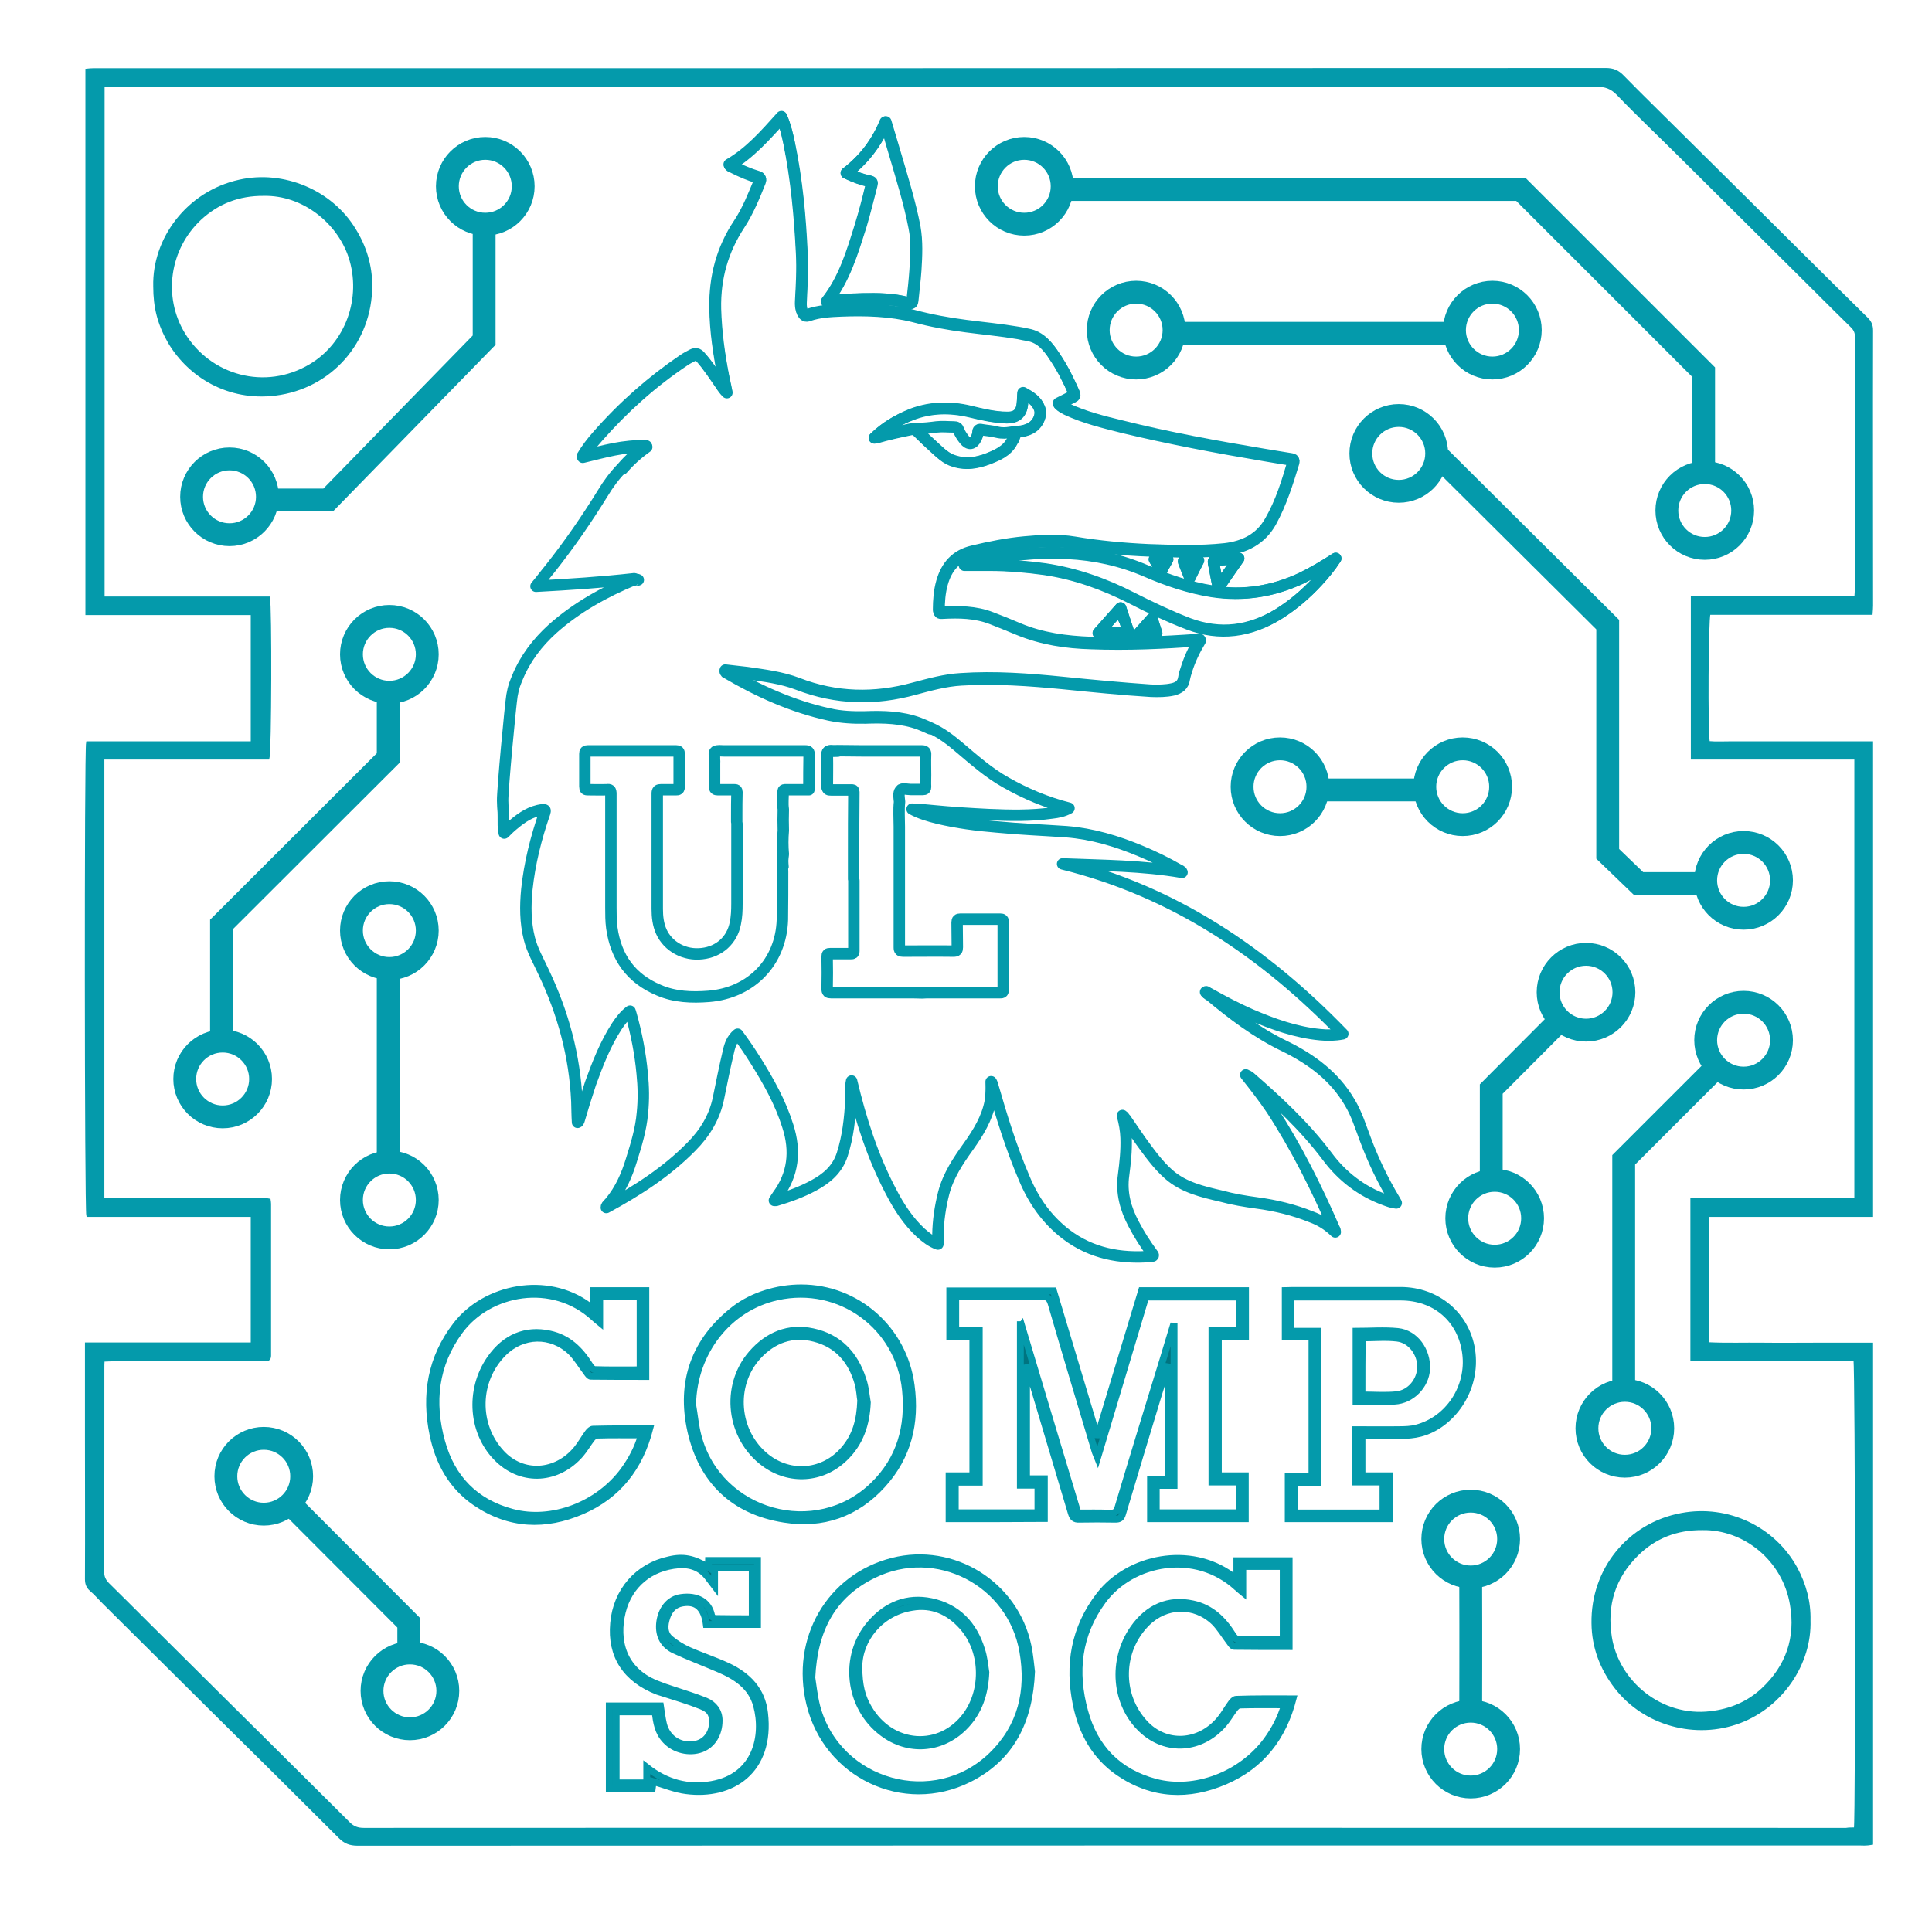 <?xml version="1.0" encoding="UTF-8" standalone="no"?>
<!-- Generator: Adobe Illustrator 19.0.0, SVG Export Plug-In . SVG Version: 6.00 Build 0)  -->

<svg
   xmlns:dc="http://purl.org/dc/elements/1.1/"
   xmlns:cc="http://creativecommons.org/ns#"
   xmlns:rdf="http://www.w3.org/1999/02/22-rdf-syntax-ns#"
   xmlns:svg="http://www.w3.org/2000/svg"
   xmlns="http://www.w3.org/2000/svg"
   xmlns:sodipodi="http://sodipodi.sourceforge.net/DTD/sodipodi-0.dtd"
   xmlns:inkscape="http://www.inkscape.org/namespaces/inkscape"
   version="1.1"
   x="0px"
   y="0px"
   viewBox="0 0 846 835"
   style="enable-background:new 0 0 846 835;"
   xml:space="preserve"
   id="svg133"
   sodipodi:docname="logo-cs-green.svg"
   inkscape:export-filename="C:\Users\joeth\Downloads\Computer Society\compsoc-logo-black-outline.png"
   inkscape:export-xdpi="200.002"
   inkscape:export-ydpi="200.002"
   inkscape:version="0.92.4 (5da689c313, 2019-01-14)"><defs
   id="defs137" /><sodipodi:namedview
   pagecolor="#ffffff"
   bordercolor="#666666"
   borderopacity="1"
   objecttolerance="10"
   gridtolerance="10"
   guidetolerance="10"
   inkscape:pageopacity="0"
   inkscape:pageshadow="2"
   inkscape:window-width="2736"
   inkscape:window-height="1699"
   id="namedview135"
   showgrid="false"
   inkscape:zoom="1.1305389"
   inkscape:cx="443.55783"
   inkscape:cy="436.0045"
   inkscape:window-x="-13"
   inkscape:window-y="-13"
   inkscape:window-maximized="1"
   inkscape:current-layer="svg133" />
<style
   type="text/css"
   id="style2">
	.st0{fill:#363A46;}
	.st1{display:none;}
	.st2{display:inline;opacity:0.75;}
	.st3{fill:none;stroke:#000000;stroke-width:10;}
	.st4{display:inline;}
	.st5{fill:#007480;}
	.st6{fill:#B3C8CC;}
	.st7{fill:none;stroke:#007480;stroke-width:10;}
	.st8{display:inline;fill:#007480;}
	.st9{fill:#FFFFFF;}
	.st10{display:none;opacity:0.2;}
	.st11{display:inline;fill:none;stroke:#FFFFFF;stroke-width:5;stroke-linecap:round;stroke-linejoin:round;stroke-miterlimit:10;}
	.st12{fill:none;stroke:#FFFFFF;stroke-width:5;stroke-linecap:round;stroke-linejoin:round;stroke-miterlimit:10;}
	.st13{fill:none;stroke:#FFFFFF;stroke-width:10;}
	.st14{fill:none;stroke:#FFFFFF;stroke-width:3;}
</style>

<g
   id="board"
   class="st1">
	<g
   id="XMLID_502_"
   class="st2">
		<path
   id="XMLID_556_"
   d="M822,279V143L707,28H35v251h72v42H35v220h72v42H35v115l117,117h670V583h-71v-42h71V321h-71v-42H822z     M118.5,97c17.9,0,32.5,14.6,32.5,32.5c0,17.9-14.6,32.5-32.5,32.5S86,147.4,86,129.5C86,111.6,100.6,97,118.5,97z M773,710.5    c0,17.9-14.6,32.5-32.5,32.5S708,728.4,708,710.5c0-17.9,14.6-32.5,32.5-32.5S773,692.6,773,710.5z M729.8,363l57.3,0.1v35.5v87.6    l-94.5,18.3L732,611l8.5,34.8l-28.8,2.8l-35.1,16.1l-4.5,70.2v57.7h-48H217l-79.5-35.8l-74-101.9l4-35.9l100.3,13l-24.2-129.7    l-72.3-8.5L63.5,467V363l55.6-4.7l27.2-19.5l-12.2-86.7l-30.2-8.3L69,230.4L84.5,196l49.6,0.1l80.4-22.3l-25.4-62L188,84l10-22.6    l302-0.9L666.2,110l99.4,82.4l7.5,43.7l-18,13.4l-41.9,3.5L729.8,363z" />
		<path
   id="XMLID_546_"
   d="M702.9,38L812,147.1V269h-61h-10v10v42v10h10h61v200h-61h-10v10v42v10h10h61v212H156.1L45,693.9V593h62    h10v-10v-42v-10h-10H45V331h62h10v-10v-42v-10h-10H45V38H702.9 M201,167.2l-68.3,18.9L84.6,186l-6.5,0l-2.7,5.9l-15.6,34.4    l-4.4,9.7l9.9,3.8l34.9,13.4l0.5,0.2l0.5,0.1l23.9,6.6l10.5,74.2l-20.1,14.4L62.7,353l-9.2,0.8v9.2v104v1.4l0.4,1.4l7.8,26.8    l1.8,6.4l6.6,0.8l65,7.6l20.4,109l-86.6-11.2l-10.1-1.3l-1.1,10.1l-4,35.9l-0.4,3.9l2.3,3.1l74,101.9l1.6,2.2l2.4,1.1l79.5,35.8    l2,0.9h2.1h407h48h10v-10v-57.4l4.1-63.9l28.1-12.9l27.1-2.6l11.5-1.1l-2.8-11.2l-8.5-34.8l-0.1-0.6l-0.2-0.5l-35.3-95.4L789,496    l8.1-1.6v-8.2v-87.6v-35.5v-10l-10,0l-48.7-0.1l-13.8-90.9l31.3-2.6l2.9-0.2l2.3-1.7l18-13.4l4.9-3.7l-1-6l-7.5-43.7l-0.6-3.6    l-2.8-2.4l-99.4-82.4L671,101l-2-0.6L502.9,50.9l-1.4-0.4l-1.5,0l-302,0.9l-6.5,0l-2.6,5.9l-10,22.6l-0.9,2.1l0.1,2.3l1.1,27.9    l0.1,1.8l0.7,1.6L201,167.2 M118.5,172c23.4,0,42.5-19.1,42.5-42.5S141.9,87,118.5,87S76,106.1,76,129.5S95.1,172,118.5,172     M740.5,753c23.4,0,42.5-19.1,42.5-42.5S763.9,668,740.5,668S698,687.1,698,710.5S717.1,753,740.5,753 M707,28H35v251h72v42H35    v220h72v42H35v115l117,117h670V583h-71v-42h71V321h-71v-42h71V143L707,28L707,28z M134.1,196.1l80.4-22.3l-25.4-62L188,84l10-22.6    l302-0.9L666.2,110l99.4,82.4l7.5,43.7l-18,13.4l-41.9,3.5l16.8,110l57.3,0.1v35.5v87.6l-94.5,18.3L732,611l8.5,34.8l-28.8,2.8    l-35.1,16.1l-4.5,70.2v57.7h-48H217l-79.5-35.8l-74-101.9l4-35.9l100.3,13l-24.2-129.7l-72.3-8.5L63.5,467V363l55.6-4.7l27.2-19.5    l-12.2-86.7l-30.2-8.3L69,230.4L84.5,196L134.1,196.1L134.1,196.1z M118.5,162c-17.9,0-32.5-14.6-32.5-32.5    c0-17.9,14.6-32.5,32.5-32.5s32.5,14.6,32.5,32.5C151,147.4,136.4,162,118.5,162L118.5,162z M740.5,743    c-17.9,0-32.5-14.6-32.5-32.5c0-17.9,14.6-32.5,32.5-32.5s32.5,14.6,32.5,32.5C773,728.4,758.4,743,740.5,743L740.5,743z" />
		<path
   id="XMLID_541_"
   class="st3"
   d="M822,279V143L707,28H35v251h72v42H35v220h72v42H35v115l117,117h670V583h-71v-42h71V321h-71    v-42H822z M118.5,97c17.9,0,32.5,14.6,32.5,32.5c0,17.9-14.6,32.5-32.5,32.5S86,147.4,86,129.5C86,111.6,100.6,97,118.5,97z     M773,710.5c0,17.9-14.6,32.5-32.5,32.5S708,728.4,708,710.5c0-17.9,14.6-32.5,32.5-32.5S773,692.6,773,710.5z M729.8,363    l57.3,0.1v35.5v87.6l-94.5,18.3L732,611l8.5,34.8l-28.8,2.8l-35.1,16.1l-4.5,70.2v57.7h-48H217l-79.5-35.8l-74-101.9l4-35.9    l100.3,13l-24.2-129.7l-72.3-8.5L63.5,467V363l55.6-4.7l27.2-19.5l-12.2-86.7l-30.2-8.3L69,230.4L84.5,196l49.6,0.1l80.4-22.3    l-25.4-62L188,84l10-22.6l302-0.9L666.2,110l99.4,82.4l7.5,43.7l-18,13.4l-41.9,3.5L729.8,363z" />
	</g>
	<g
   id="XMLID_438_"
   class="st4">
		<g
   id="XMLID_481_">
			<g
   id="XMLID_482_">
				<path
   id="XMLID_497_"
   class="st5"
   d="M820,277V141L705,26H33v251h72v42H33v220h72v42H33v115l117,117h670V581h-71v-42h71V319h-71      v-42H820z M116.5,95c17.9,0,32.5,14.6,32.5,32.5c0,17.9-14.6,32.5-32.5,32.5S84,145.4,84,127.5C84,109.6,98.6,95,116.5,95z       M771,708.5c0,17.9-14.6,32.5-32.5,32.5S706,726.4,706,708.5c0-17.9,14.6-32.5,32.5-32.5S771,690.6,771,708.5z M727.8,361      l57.3,0.1v35.5v87.6l-94.5,18.3L730,609l8.5,34.8l-28.8,2.8l-35.1,16.1l-4.5,70.2v57.7h-48H215l-79.5-35.8l-74-101.9l4-35.9      l100.3,13l-24.2-129.7l-72.3-8.5L61.5,465V361l55.6-4.7l27.2-19.5l-12.2-86.7l-30.2-8.3L67,228.4L82.5,194l49.6,0.1l80.4-22.3      l-25.4-62L186,82l10-22.6l302-0.9L664.2,108l99.4,82.4l7.5,43.7l-18,13.4l-41.9,3.5L727.8,361z" />
				<path
   id="XMLID_488_"
   class="st6"
   d="M700.9,36L810,145.1V267h-61h-10v10v42v10h10h61v200h-61h-10v10v42v10h10h61v212H154.1      L43,691.9V591h62h10v-10v-42v-10h-10H43V329h62h10v-10v-42v-10h-10H43V36H700.9 M199,165.2l-68.3,18.9L82.6,184l-6.5,0l-2.7,5.9      l-15.6,34.4l-4.4,9.7l9.9,3.8l34.9,13.4l0.5,0.2l0.5,0.1l23.9,6.6l10.5,74.2l-20.1,14.4L60.7,351l-9.2,0.8v9.2v104v1.4l0.4,1.4      l7.8,26.8l1.8,6.4l6.6,0.8l65,7.6l20.4,109l-86.6-11.2l-10.1-1.3l-1.1,10.1l-4,35.9l-0.4,3.9l2.3,3.1l74,101.9l1.6,2.2l2.4,1.1      l79.5,35.8l2,0.9h2.1h407h48h10v-10v-57.4l4.1-63.9l28.1-12.9l27.1-2.6l11.5-1.1l-2.8-11.2l-8.5-34.8l-0.1-0.6l-0.2-0.5      l-35.3-95.4L787,494l8.1-1.6v-8.2v-87.6v-35.5v-10l-10,0l-48.7-0.1l-13.8-90.9l31.3-2.6l2.9-0.2l2.3-1.7l18-13.4l4.9-3.7l-1-6      l-7.5-43.7l-0.6-3.6l-2.8-2.4l-99.4-82.4L669,99l-2-0.6L500.9,48.9l-1.4-0.4l-1.5,0l-302,0.9l-6.5,0l-2.6,5.9l-10,22.6l-0.9,2.1      l0.1,2.3l1.1,27.9l0.1,1.8l0.7,1.6L199,165.2 M116.5,170c23.4,0,42.5-19.1,42.5-42.5S139.9,85,116.5,85S74,104.1,74,127.5      S93.1,170,116.5,170 M738.5,751c23.4,0,42.5-19.1,42.5-42.5S761.9,666,738.5,666S696,685.1,696,708.5S715.1,751,738.5,751       M705,26H33v251h72v42H33v220h72v42H33v115l117,117h670V581h-71v-42h71V319h-71v-42h71V141L705,26L705,26z M132.1,194.1      l80.4-22.3l-25.4-62L186,82l10-22.6l302-0.9L664.2,108l99.4,82.4l7.5,43.7l-18,13.4l-41.9,3.5l16.8,110l57.3,0.1v35.5v87.6      l-94.5,18.3L730,609l8.5,34.8l-28.8,2.8l-35.1,16.1l-4.5,70.2v57.7h-48H215l-79.5-35.8l-74-101.9l4-35.9l100.3,13l-24.2-129.7      l-72.3-8.5L61.5,465V361l55.6-4.7l27.2-19.5l-12.2-86.7l-30.2-8.3L67,228.4L82.5,194L132.1,194.1L132.1,194.1z M116.5,160      C98.6,160,84,145.4,84,127.5C84,109.6,98.6,95,116.5,95s32.5,14.6,32.5,32.5C149,145.4,134.4,160,116.5,160L116.5,160z       M738.5,741c-17.9,0-32.5-14.6-32.5-32.5c0-17.9,14.6-32.5,32.5-32.5s32.5,14.6,32.5,32.5C771,726.4,756.4,741,738.5,741      L738.5,741z" />
				<path
   id="XMLID_483_"
   class="st7"
   d="M820,277V141L705,26H33v251h72v42H33v220h72v42H33v115l117,117h670V581h-71v-42h71V319h-71      v-42H820z M116.5,95c17.9,0,32.5,14.6,32.5,32.5c0,17.9-14.6,32.5-32.5,32.5S84,145.4,84,127.5C84,109.6,98.6,95,116.5,95z       M771,708.5c0,17.9-14.6,32.5-32.5,32.5S706,726.4,706,708.5c0-17.9,14.6-32.5,32.5-32.5S771,690.6,771,708.5z M727.8,361      l57.3,0.1v35.5v87.6l-94.5,18.3L730,609l8.5,34.8l-28.8,2.8l-35.1,16.1l-4.5,70.2v57.7h-48H215l-79.5-35.8l-74-101.9l4-35.9      l100.3,13l-24.2-129.7l-72.3-8.5L61.5,465V361l55.6-4.7l27.2-19.5l-12.2-86.7l-30.2-8.3L67,228.4L82.5,194l49.6,0.1l80.4-22.3      l-25.4-62L186,82l10-22.6l302-0.9L664.2,108l99.4,82.4l7.5,43.7l-18,13.4l-41.9,3.5L727.8,361z" />
			</g>
		</g>
	</g>
</g>
<g
   id="board_cover"
   class="st1">
	<path
   id="XMLID_132_"
   class="st8"
   d="M736.8,596l-8.7-68.9l71.4-8.1L799,340.6l-60.5-8.4l-7.5-69.1l0.2-0.1H799V157.4L695,44H519.7   l-13.9-5.2L196,44h-16.7l-20,30.2l10.3,56.2l-21.4,34.5L136,182.6l-12.6,0.7l-66.8-4L49.3,262l71.8-0.1v73.7l-72,0.3v186l71.9,4.7   L121,599h-14l-31.3,0.5L49,596.9v92l110.5,113.9l205.8-1.9l330.5,1.9l-10.7-87.2l9.4-38.4L721,665h82v-69H736.8z M763.5,369   c9.1,0,16.6,7.4,16.6,16.6c0,9.1-7.4,16.6-16.6,16.6c-9.1,0-16.6-7.4-16.6-16.6C747,376.4,754.4,369,763.5,369z M763.5,439   c9.1,0,16.6,7.4,16.6,16.6c0,9.1-7.4,16.6-16.6,16.6c-9.1,0-16.6-7.4-16.6-16.6C747,446.4,754.4,439,763.5,439z M746.5,207   c9.1,0,16.6,7.4,16.6,16.6c0,9.1-7.4,16.6-16.6,16.6c-9.1,0-16.6-7.4-16.6-16.6C730,214.4,737.4,207,746.5,207z M100.5,234.1   c-9.1,0-16.6-7.4-16.6-16.6c0-9.1,7.4-16.6,16.6-16.6c9.1,0,16.6,7.4,16.6,16.6C117.1,226.7,109.7,234.1,100.5,234.1z M97.5,489.1   c-9.1,0-16.6-7.4-16.6-16.6c0-9.1,7.4-16.6,16.6-16.6c9.1,0,16.6,7.4,16.6,16.6C114.1,481.7,106.7,489.1,97.5,489.1z M115.5,663.1   c-9.1,0-16.6-7.4-16.6-16.6c0-9.1,7.4-16.6,16.6-16.6c9.1,0,16.6,7.4,16.6,16.6C132.1,655.7,124.7,663.1,115.5,663.1z M170.5,270   c9.1,0,16.6,7.4,16.6,16.6c0,9.1-7.4,16.6-16.6,16.6c-9.1,0-16.6-7.4-16.6-16.6C154,277.4,161.4,270,170.5,270z M170.5,391   c9.1,0,16.6,7.4,16.6,16.6c0,9.1-7.4,16.6-16.6,16.6c-9.1,0-16.6-7.4-16.6-16.6C154,398.4,161.4,391,170.5,391z M154,525.6   c0-9.1,7.4-16.6,16.6-16.6c9.1,0,16.6,7.4,16.6,16.6c0,9.1-7.4,16.6-16.6,16.6C161.4,542.1,154,534.7,154,525.6z M179.5,757.1   c-9.1,0-16.6-7.4-16.6-16.6c0-9.1,7.4-16.6,16.6-16.6c9.1,0,16.6,7.4,16.6,16.6C196.1,749.7,188.7,757.1,179.5,757.1z M212.5,98.1   c-9.1,0-16.6-7.4-16.6-16.6c0-9.1,7.4-16.6,16.6-16.6c9.1,0,16.6,7.4,16.6,16.6C229.1,90.7,221.7,98.1,212.5,98.1z M448.5,98.1   c-9.1,0-16.6-7.4-16.6-16.6c0-9.1,7.4-16.6,16.6-16.6c9.1,0,16.6,7.4,16.6,16.6C465.1,90.7,457.7,98.1,448.5,98.1z M497.5,161.1   c-9.1,0-16.6-7.4-16.6-16.6c0-9.1,7.4-16.6,16.6-16.6c9.1,0,16.6,7.4,16.6,16.6C514.1,153.7,506.7,161.1,497.5,161.1z M653.5,128   c9.1,0,16.6,7.4,16.6,16.6c0,9.1-7.4,16.6-16.6,16.6c-9.1,0-16.6-7.4-16.6-16.6C637,135.4,644.4,128,653.5,128z M560.5,361.1   c-9.1,0-16.6-7.4-16.6-16.6c0-9.1,7.4-16.6,16.6-16.6c9.1,0,16.6,7.4,16.6,16.6C577.1,353.7,569.7,361.1,560.5,361.1z M596,198.6   c0-9.1,7.4-16.6,16.6-16.6c9.1,0,16.6,7.4,16.6,16.6c0,9.1-7.4,16.6-16.6,16.6C603.4,215.1,596,207.7,596,198.6z M640.5,328   c9.1,0,16.6,7.4,16.6,16.6c0,9.1-7.4,16.6-16.6,16.6c-9.1,0-16.6-7.4-16.6-16.6C624,335.4,631.4,328,640.5,328z M644,782.6   c-9.1,0-16.6-7.4-16.6-16.6c0-9.1,7.4-16.6,16.6-16.6c9.1,0,16.6,7.4,16.6,16.6C660.6,775.2,653.2,782.6,644,782.6z M644,690.6   c-9.1,0-16.6-7.4-16.6-16.6c0-9.1,7.4-16.6,16.6-16.6c9.1,0,16.6,7.4,16.6,16.6C660.6,683.2,653.2,690.6,644,690.6z M654.5,550.1   c-9.1,0-16.6-7.4-16.6-16.6c0-9.1,7.4-16.6,16.6-16.6c9.1,0,16.6,7.4,16.6,16.6C671.1,542.7,663.7,550.1,654.5,550.1z M678,434.6   c0-9.1,7.4-16.6,16.6-16.6c9.1,0,16.6,7.4,16.6,16.6c0,9.1-7.4,16.6-16.6,16.6C685.4,451.1,678,443.7,678,434.6z M711.5,642.1   c-9.1,0-16.6-7.4-16.6-16.6c0-9.1,7.4-16.6,16.6-16.6c9.1,0,16.6,7.4,16.6,16.6C728.1,634.7,720.7,642.1,711.5,642.1z" />
</g>
<g
   id="wolf"
   style="stroke:#049aab;stroke-opacity:1;fill:none;fill-opacity:1">
	<polygon
   id="XMLID_116_"
   class="st9"
   points="489.3,269.1 483.7,276.1 497,280.6 497.9,278.4 490.8,272.8  "
   style="stroke:#049aab;stroke-opacity:1;fill:none;fill-opacity:1" />
	<polygon
   id="XMLID_115_"
   class="st9"
   points="535.9,245 531.9,246.7 532.8,253.6 539.6,248.5  "
   style="stroke:#049aab;stroke-opacity:1;fill:none;fill-opacity:1" />
	<g
   id="XMLID_4_"
   style="stroke:#049aab;stroke-opacity:1;fill:none;fill-opacity:1">
		<g
   id="wolf_1_"
   style="stroke:#049aab;stroke-opacity:1;fill:none;fill-opacity:1">
			<g
   id="XMLID_1104_"
   class="st10"
   style="stroke:#049aab;stroke-opacity:1;fill:none;fill-opacity:1">
				<path
   id="XMLID_1162_"
   class="st11"
   d="M548.2,472.9c0.1,0.1,0.4,0.3,0.6,0.4c12.2,10.6,23.9,21.5,33.7,34.5      c6.5,8.8,15,15.4,25.5,19.2c1.6,0.6,3,1.1,4.8,1.3c-0.3-0.6-0.6-1-0.8-1.4c-5.1-8.5-9.3-17.3-12.7-26.4      c-2.1-5.5-3.8-11.2-6.9-16.3c-6.6-11.3-16.7-18.8-28.3-24.5c-12.3-5.9-23.1-14-33.5-22.8c0.1-0.1,0.3-0.3,0.4-0.3      c5.9,3.3,11.9,6.5,18.1,9.2c9.8,4.2,19.8,7.8,30.5,8.8c3.1,0.3,6.2,0.3,9.8-0.4c-34.6-35.8-74.2-62.4-122.7-74.4      c17.4,0.7,34.9,0.7,52.3,3.7c-0.3-0.8-1-0.8-1.4-1.1c-5.4-3.1-10.9-5.8-16.7-8.2c-10.5-4.4-21.2-7.6-32.5-8.5      c-10.2-0.7-20.5-1.1-30.7-2.1c-8.6-0.7-17.1-1.8-25.6-3.8c-4-1-7.8-2.1-11.3-4c3.1,0.1,6.2,0.4,9.2,0.7      c8.2,0.8,16.3,1.3,24.5,1.7c9.2,0.4,18.4,0.6,27.6-0.7c2.5-0.3,4.9-0.7,7.4-2.1c-9.9-2.5-19.1-6.4-27.7-11.3      c-7.5-4.2-13.9-9.9-20.4-15.4c-4-3.4-8.1-6.5-12.9-8.6c-1.6-0.7-3.1-1.4-4.7-2c-7.6-2.8-15.6-3-23.6-2.7      c-5.4,0.1-10.6-0.1-15.8-1.3c-16.1-3.5-31-10.3-45.1-18.5c-0.1-0.1-0.6-0.1-0.3-0.7c3.1,0.4,6.4,0.7,9.6,1.1      c7.5,1.1,15,2,22.1,4.7c16.7,6.5,33.8,6.8,50.9,2.1c6.8-1.8,13.6-3.7,20.6-4.1c14.8-1,29.7,0.1,44.5,1.6      c12.9,1.3,25.7,2.5,38.6,3.4c3.3,0.1,6.5,0.1,9.6-0.6c2.7-0.6,4.5-2,4.9-4.9c0.1-1.3,0.7-2.7,1.1-4c1.4-4.5,3.4-8.8,5.9-12.7      c-0.3,0-0.4,0-0.6,0c-15.7,1.1-31.4,1.8-47.1,1.3c-10.9-0.4-21.6-1.8-31.8-6.1c-4-1.7-7.9-3.3-11.9-4.8      c-6.9-2.7-14.3-2.7-21.6-2.4c-0.8,0-1.4,0.1-1.4-1.1c0-4.1,0.3-8.1,1.4-12c2-7.1,6.2-11.9,13.6-13.6c7.5-1.8,15-3.3,22.6-4      c7.4-0.7,14.7-1.1,21.9,0.1c10.7,1.8,21.5,2.8,32.4,3.3c11.2,0.4,22.3,0.8,33.5-0.4c8.5-1,15.6-4.5,19.9-12.3      c4.7-8.2,7.4-17.1,10-26c0.3-0.8-0.1-1-0.8-1.1c-4.1-0.7-8.2-1.3-12.2-2c-20.8-3.5-41.4-7.2-61.8-12.3c-8.3-2-16.8-4.1-24.6-7.8      c-1.3-0.6-2.5-1-3.4-2.3c2.1-1,4.1-2.1,6.1-3.1c0.8-0.4,1-0.7,0.6-1.7c-2.4-5.4-4.9-10.6-8.3-15.6c-3-4.4-6.2-8.8-12-9.8      c-1.4-0.3-2.8-0.6-4.1-0.8c-7.6-1.3-15.3-2-22.9-3c-7.8-1-15.4-2.4-22.9-4.4c-10.3-2.7-20.9-3-31.7-2.5c-4.8,0.1-9.6,0.4-14.3,2      c-1.4,0.4-2.1,0-2.7-1.1c-0.7-1.4-0.8-3.1-0.7-4.7c0.4-7.1,0.8-14.1,0.4-21.2c-0.8-16.1-2.3-32.2-5.5-48.1      c-0.8-3.8-1.7-7.6-3.3-11.5c-7.1,7.9-13.9,15.7-22.9,20.9c0.3,0.4,0.7,0.6,1.1,0.7c3.8,1.8,7.6,3.5,11.6,4.7      c0.8,0.3,1.1,0.6,0.7,1.6c-2.7,6.5-5.2,13-9.1,18.9c-7.5,11.2-10.7,23.5-10.5,36.9c0.1,10.3,1.7,20.5,3.7,30.5      c0.4,2.1,0.8,4.1,1.3,6.2c-1.1-1.1-1.8-2.4-2.7-3.5c-2.8-4.1-5.5-8.2-8.8-11.9c-1.1-1.3-2.1-1.4-3.5-0.7      c-1.3,0.7-2.5,1.3-3.7,2.1c-14,9.5-26.6,20.6-37.8,33.4c-2.4,2.7-4.7,5.7-6.6,8.9c9.2-2.3,18.1-4.9,28-4.5      c-4.2,3-7.6,6.1-10.6,9.6c-3.3,3.4-6.1,7.2-8.5,11.2c-7.1,11.5-14.7,22.5-23.1,33.1c-2,2.4-3.8,4.9-6.1,7.6      c14.6-0.8,28.8-1.7,43-3.3c0.1,0.1,0.1,0.3,0.3,0.3c-0.1,0-0.1,0.1-0.3,0.1c-13,5.4-25.3,12.2-35.8,21.6      c-6.5,5.9-11.9,12.9-15.3,21.2c-1,2.5-1.7,3.8-2.4,7.9c-0.7,4.2-4.2,41.4-4.1,46.1c0.1,4.7,0.3,3.5,0.3,6.8s-0.1,4.8,0.4,7.4      c1.4-1.4,2.7-2.7,4.1-3.8c3.7-3.1,7.6-5.8,12.6-6.4c1.3-0.1,1.4,0.1,1,1.4c-3.8,10.9-6.6,22.1-7.8,33.5      c-0.7,7.2-0.7,14.4,1.1,21.5c1.3,5.2,4,9.8,6.2,14.6c8.6,18,13.7,36.8,14.6,56.7c0.1,3.1,0.1,6.1,0.3,9.2      c0.4-0.1,0.4-0.4,0.6-0.7c1.6-5.5,3.3-11,5.1-16.4c3.1-8.6,6.5-17.3,11.5-25c1.6-2.4,3.4-4.8,5.8-6.6c0.1,0.4,0.3,0.8,0.4,1.3      c2.4,8.5,4.1,17.3,4.9,26c0.6,5.8,0.7,11.5,0.1,17.3c-0.6,7.1-2.7,13.9-4.8,20.6c-2,6.6-4.8,13-9.3,18.4c-0.3,0.4-0.7,0.7-1,1.1      c-0.3,0.4-0.7,0.6-0.7,1.3c13.6-7.4,26.4-15.6,37.2-26.6c5.9-5.9,10.2-12.9,11.9-21.2c1.4-6.9,2.8-13.9,4.4-20.6      c0.6-2.8,1.6-5.5,4-7.5c2.8,3.8,5.4,7.6,7.9,11.6c5.7,9.1,10.9,18.4,14.1,28.7c3.5,10.9,2.4,21.1-4.5,30.4      c-0.4,0.7-1,1.4-1.4,2.1c0.3,0,0.6,0,0.7,0c5.7-1.7,11.2-3.7,16.4-6.5c5.8-3.1,10.5-7.1,12.6-13.6c2.5-7.8,3.4-15.8,3.8-24      c0.1-2.7-0.3-5.5,0.3-8.2c4,16.8,9.2,33.2,17.3,48.5c3.4,6.6,7.5,12.9,13,18c2.3,2,4.5,3.8,7.5,4.9c0-1.4,0-2.7,0-4      c0.1-6.2,1-12.3,2.5-18.2c2-7.8,6.4-14.3,10.9-20.6c4.2-5.9,8.1-12.2,9.5-19.5c0.3-1.4,0.4-3,0.4-4.4c0.1-1.4,0-3,0-4.4      c0.3,0.4,0.4,0.8,0.6,1.4c4,13.9,8.2,27.6,13.9,40.9c4.1,9.8,9.9,18.1,18.4,24.6c11,8.3,23.6,10.7,37.2,9.6      c1.3-0.1,1-0.6,0.4-1.3c-3-4.1-5.7-8.3-8.1-12.9c-3.5-6.6-5.5-13.6-4.4-21.4c0.7-5.4,1.3-10.7,1.1-16.3      c-0.1-3.3-0.7-6.5-1.6-9.8c0.7,0.4,0.8,1,1.3,1.4c2.3,3.3,4.4,6.5,6.6,9.6c3.8,5.2,7.6,10.6,12.4,14.8      c6.5,5.7,14.7,7.6,22.9,9.5c5.1,1.4,10.5,2.3,15.7,3c8.2,1.1,16.1,3,23.8,6.1c3.8,1.4,7.2,3.4,10.5,6.6c-0.1-0.7-0.1-1-0.3-1.1      c-7.9-18.2-16.7-35.9-27.6-52.6c-3.5-5.2-7.4-10.2-11.3-15.1C548.1,473.1,548.2,473.1,548.2,472.9z M586.3,246      c-4.8,3.1-9.8,6.1-14.8,8.5c-12.4,5.9-25.5,8.1-39.2,5.8c-10-1.6-19.5-4.8-28.7-8.8c-11-4.8-22.6-7.4-34.6-7.9      c-13.2-0.6-26,0.7-38.9,3.5c-2,0.4-4,0.7-6.2,1.7c4,0,7.5,0,11.2,0c8.1,0.1,16,0.7,23.9,1.8c13.4,2,26.2,6.5,38.2,12.7      c8.1,4.1,16.1,7.9,24.6,11.2c14,5.2,27,3.4,39.5-4.2c6.4-4,12-8.8,17.1-14.3C581.2,253,584,249.6,586.3,246z M372,77.3      c3.4,1.6,6.6,2.8,10.2,3.5c1.1,0.3,1.3,0.6,1,1.6c-1.6,6.1-3,12-4.8,18c-3.7,11.6-7.1,23.2-14.8,33.1c5.2-0.6,10.3-1,15.4-1.1      c6.8-0.1,13.7-0.1,20.4,1.8c1.3,0.4,1.6,0.1,1.7-1.1c0.4-4.4,1-8.8,1.3-13.2c0.4-6.4,0.7-12.6-0.4-18.9      c-2.1-10.9-5.4-21.4-8.5-32c-1.4-4.7-2.7-9.2-4.2-14.1C385.2,64.1,379.7,71.3,372,77.3z M492.1,267.7c-3.4,3.8-6.4,7.2-9.8,11      c4.7,0,9.1,0,13.4,0C494.6,275.1,493.4,271.6,492.1,267.7z M543.8,246c-3.5,0.3-6.9,0.6-10.2,0.8c-0.7,0-1,0.4-0.8,1.1      c0.7,3.5,1.4,7.1,2.1,10.9C537.9,254.4,540.7,250.3,543.8,246z M526.2,247c-2.1,0-4.1,0-5.9,0c-0.6,0-0.7,0.1-0.6,0.7      c0.8,2.1,1.7,4.4,2.7,6.8C523.6,251.8,524.9,249.5,526.2,247z M507.9,278.8c-0.7-2.1-1.4-4.1-2.1-6.4c-2,2.3-3.7,4.1-5.7,6.4      C503,278.8,505.4,278.8,507.9,278.8z M512.7,246.4c-2,0-3.8,0-5.8,0c1,1.7,2,3.4,3,5.1C510.9,249.6,511.7,248.1,512.7,246.4z"
   style="stroke:#049aab;stroke-opacity:1;fill:none;fill-opacity:1" />
				<path
   id="XMLID_1156_"
   class="st11"
   d="M368.4,330.4c-1,0-2,0.1-2.8,0c-1.6-0.1-2.1,0.3-2,2c0.1,4.5,0,9.1,0,13.6 M274,206.8      c3-3.5,6.4-6.6,10.6-9.6c-9.9-0.4-18.8,2.3-28,4.5c2-3.4,4.2-6.2,6.6-8.9c11.2-12.7,23.6-23.9,37.8-33.4      c1.1-0.8,2.4-1.4,3.7-2.1c1.4-0.8,2.5-0.6,3.5,0.7c3.3,3.7,5.9,7.8,8.8,11.9c0.8,1.3,1.6,2.4,2.7,3.5c-0.4-2.1-0.8-4.1-1.3-6.2      c-2-10-3.4-20.2-3.7-30.5c-0.3-13.4,3.1-25.6,10.5-36.9c3.8-5.8,6.5-12.4,9.1-18.9c0.4-1,0.1-1.3-0.7-1.6      c-4.1-1.1-7.9-2.8-11.6-4.7c-0.4-0.1-0.8-0.3-1.1-0.7c9.1-5.4,15.8-13.2,22.9-20.9c1.6,3.8,2.5,7.6,3.3,11.5      c3.3,15.8,4.8,32,5.5,48.1c0.4,7.1-0.1,14.1-0.4,21.2c-0.1,1.6,0.1,3.1,0.7,4.7c0.6,1.1,1.3,1.7,2.7,1.1c4.7-1.6,9.5-1.8,14.3-2      c10.6-0.4,21.4-0.1,31.7,2.5c7.5,2,15.1,3.4,22.9,4.4c7.6,1,15.3,1.7,22.9,3c1.4,0.3,2.8,0.6,4.1,0.8c5.8,1,9.1,5.2,12,9.8      c3.3,4.9,5.9,10.2,8.3,15.6c0.4,0.8,0.3,1.3-0.6,1.7c-2.1,1-4.1,2-6.1,3.1c1,1.1,2.3,1.7,3.4,2.3c7.9,3.7,16.3,5.7,24.6,7.8      c20.4,4.9,41,8.8,61.8,12.3c4.1,0.7,8.2,1.4,12.2,2c0.7,0.1,1.1,0.3,0.8,1.1c-2.7,8.9-5.5,17.8-10,26      c-4.4,7.8-11.5,11.3-19.9,12.3c-11.2,1.3-22.3,0.8-33.5,0.4c-10.9-0.4-21.6-1.4-32.4-3.3c-7.2-1.3-14.7-0.8-21.9-0.1      c-7.6,0.7-15.1,2.3-22.6,4c-7.5,1.8-11.6,6.5-13.6,13.6c-1.1,4-1.4,7.9-1.4,12c0,1.3,0.6,1.1,1.4,1.1c7.4-0.4,14.6-0.3,21.6,2.4      c4,1.6,7.9,3.1,11.9,4.8c10.2,4.2,20.8,5.8,31.8,6.1c15.7,0.6,31.4-0.1,47.1-1.3c0.1,0,0.3,0,0.6,0c-2.5,4.1-4.5,8.3-5.9,12.7      c-0.4,1.3-0.8,2.5-1.1,4c-0.4,3-2.3,4.2-4.9,4.9c-3.1,0.7-6.4,0.7-9.6,0.6c-12.9-0.8-25.7-2.1-38.6-3.4      c-14.8-1.4-29.6-2.5-44.5-1.6c-7.1,0.4-13.9,2.3-20.6,4.1c-17.1,4.7-34.1,4.4-50.9-2.1c-7.1-2.7-14.6-3.7-22.1-4.7      c-3.3-0.4-6.4-0.8-9.6-1.1c-0.3,0.6,0.1,0.6,0.3,0.7c14.1,8.3,29,15,45.1,18.5c5.2,1.1,10.5,1.4,15.8,1.3      c7.9-0.3,16-0.1,23.6,2.7c1.6,0.6,3.1,1.3,4.7,2 M384.3,193.2c0.3-0.1,0.7-0.1,1-0.3c4.8-1.4,9.8-2.5,14.7-3.5      c1.4-0.3,2.3,0,3.3,1c2.4,2.4,4.9,4.8,7.5,7.1c2.5,2.3,4.9,4.7,8.3,5.7c6.1,2,11.9,0.6,17.5-2c4.5-2,8.1-4.8,9.1-10      c0.1-0.8,0.7-0.7,1.3-0.8c2.1-0.1,4.1-0.6,5.8-1.6c3.1-1.7,4.9-5.7,3.8-8.6c-1.3-3.4-4.1-5.1-7.2-6.8c-0.1,1.7-0.1,3.1-0.3,4.7      c-0.4,4.2-2.5,6.2-6.8,6.1c-5.5,0-11-1.4-16.4-2.7c-8.5-2-17-1.8-25.2,1.3C394.7,185.3,389.1,188.6,384.3,193.2z"
   style="stroke:#049aab;stroke-opacity:1;fill:none;fill-opacity:1" />
				<path
   id="XMLID_1155_"
   class="st11"
   d="M586.3,246c-2.4,3.7-5.1,6.9-8.1,10.2c-5.1,5.5-10.7,10.3-17.1,14.3      c-12.4,7.6-25.6,9.6-39.5,4.2c-8.5-3.3-16.7-7.1-24.6-11.2c-12.2-6.2-24.7-10.7-38.2-12.7c-7.9-1.1-16-1.8-23.9-1.8      c-3.5,0-7.1,0-11.2,0c2.3-1,4.2-1.3,6.2-1.7c12.9-2.8,25.7-4.1,38.9-3.5c12,0.6,23.5,3.1,34.6,7.9c9.2,4,18.8,7.2,28.7,8.8      c13.7,2.1,26.7,0,39.2-5.8C576.7,252,581.5,249.2,586.3,246z"
   style="stroke:#049aab;stroke-opacity:1;fill:none;fill-opacity:1" />
				<path
   id="XMLID_1154_"
   class="st11"
   d="M372,77.3c7.6-5.8,13.3-13.2,17-22.3c1.6,4.9,2.8,9.6,4.2,14.1c3.1,10.6,6.4,21.1,8.5,32      c1.3,6.2,0.8,12.6,0.4,18.9c-0.3,4.4-0.8,8.8-1.3,13.2c-0.1,1.1-0.4,1.4-1.7,1.1c-6.6-2-13.4-2-20.4-1.8      c-5.1,0.1-10.2,0.6-15.4,1.1c7.8-9.9,11.2-21.6,14.8-33.1c1.8-5.9,3.4-11.9,4.8-18c0.3-1.1,0-1.4-1-1.6      C378.7,80.1,375.3,78.8,372,77.3z"
   style="stroke:#049aab;stroke-opacity:1;fill:none;fill-opacity:1" />
				<path
   id="XMLID_1153_"
   class="st11"
   d="M492.1,267.7c1.3,3.8,2.4,7.4,3.7,11c-4.4,0-8.6,0-13.4,0      C485.7,275,488.8,271.4,492.1,267.7z"
   style="stroke:#049aab;stroke-opacity:1;fill:none;fill-opacity:1" />
				<path
   id="XMLID_1152_"
   class="st11"
   d="M543.8,246c-3.1,4.4-5.9,8.5-8.9,12.9c-0.7-3.8-1.4-7.4-2.1-10.9c-0.1-0.7,0.1-1,0.8-1.1      C536.9,246.5,540.3,246.2,543.8,246z"
   style="stroke:#049aab;stroke-opacity:1;fill:none;fill-opacity:1" />
				<path
   id="XMLID_1151_"
   class="st11"
   d="M526.2,247c-1.3,2.5-2.4,4.9-3.7,7.5c-1-2.4-1.8-4.7-2.7-6.8c-0.3-0.6,0-0.7,0.6-0.7      C522.1,247,524,247,526.2,247z"
   style="stroke:#049aab;stroke-opacity:1;fill:none;fill-opacity:1" />
				<path
   id="XMLID_1150_"
   class="st11"
   d="M507.9,278.8c-2.5,0-4.9,0-7.8,0c2-2.3,3.7-4.2,5.7-6.4      C506.7,274.5,507.2,276.7,507.9,278.8z"
   style="stroke:#049aab;stroke-opacity:1;fill:none;fill-opacity:1" />
				<path
   id="XMLID_1149_"
   class="st11"
   d="M512.7,246.4c-1,1.7-1.8,3.3-2.8,5.1c-1-1.7-2-3.3-3-5.1      C508.9,246.4,510.6,246.4,512.7,246.4z"
   style="stroke:#049aab;stroke-opacity:1;fill:none;fill-opacity:1" />
				<path
   id="XMLID_1148_"
   class="st11"
   d="M344.2,381.2c-0.3,0.6-0.1,1.3-0.1,1.8c0,7.1,0,14.3-0.1,21.4      c-0.6,18.5-13.7,32-32.2,33.5c-7.5,0.6-15,0.3-21.9-2.7c-12.2-5.1-18.8-14.4-20.6-27.3c-0.4-3-0.4-5.9-0.4-8.9      c0-16.5,0-33.1,0-49.8c0-1.6-0.4-2-1.8-1.8c-2.7,0.1-5.4,0-8.2,0c-1,0-1.4-0.1-1.4-1.4c0-4.8,0-9.5,0-14.3c0-1,0.3-1.3,1.3-1.3      c12.9,0,25.7,0,38.7,0c1,0,1.3,0.3,1.3,1.3c0,4.8,0,9.5,0,14.3c0,1.3-0.4,1.4-1.4,1.4c-2.1,0-4.2,0-6.5,0      c-1.3,0-1.7,0.3-1.7,1.7c0,9.6,0,19.1,0,28.7c0,7.2,0,14.4,0,21.8c0,3.5,0.4,6.9,1.8,10c3,6.6,10.2,10.5,17.8,9.6      c7.5-0.8,13.2-5.9,14.6-13.3c0.6-2.8,0.7-5.7,0.7-8.5c0-11.6,0-23.2,0-34.8c0-0.3,0-0.7-0.1-1c0-1,0-1.8,0-2.8      c0-3.4,0-6.9,0.1-10.3c0-1-0.4-1.1-1.3-1.1c-2.4,0-4.7,0-7.1,0c-1,0-1.4-0.3-1.4-1.3c0-3.4,0-6.9,0-10.3c0-0.6,0.1-1.1-0.1-1.7      c0.3-1.1-0.4-2.8,0.4-3.4c1-0.6,2.5-0.3,3.8-0.3c11.9,0,23.8,0,35.6,0c1.4,0,1.7,0.4,1.7,1.7c-0.1,5.1-0.1,10.2-0.1,15.3      c-3.3,0-6.6,0-9.9,0c-0.7,0-1.4-0.1-1.4,0.8c0.1,2.5-0.3,5.1,0.1,7.8c-0.1,3.1-0.1,6.2,0,9.3c-0.3,3.4-0.3,6.9,0,10.3      C344,377.5,344,379.3,344.2,381.2z"
   style="stroke:#049aab;stroke-opacity:1;fill:none;fill-opacity:1" />
				<path
   id="XMLID_1147_"
   class="st11"
   d="M395.4,352.6c-0.4,3.5-0.1,7.2-0.1,10.9c0,17.7,0,35.2,0,52.9c0,1.3,0.4,1.6,1.6,1.6      c7.4,0,14.7-0.1,22.1,0c1.4,0,1.7-0.4,1.7-1.7c-0.1-3.7,0-7.2-0.1-10.9c0-1.1,0.4-1.4,1.4-1.4c5.8,0,11.6,0,17.5,0      c1,0,1.3,0.3,1.3,1.3c0,9.9,0,19.7,0,29.6c0,1.4-0.7,1.3-1.6,1.3c-10.6,0-21.2,0-31.8,0c-0.7,0-1.4,0.1-2,0.1      c-1.4,0-2.8-0.1-4.2-0.1c-11.9,0-23.9,0-35.8,0c-1.3,0-1.7-0.3-1.7-1.7c0.1-4.7,0.1-9.3,0-14.1c0-1.1,0.3-1.3,1.3-1.3      c3,0,5.9,0,9.1,0c0.8,0,1.3-0.1,1.3-1.1c0-10.3,0-20.6,0-30.8c0-0.1,0-0.3-0.1-0.6c0-2.5,0-5.2,0-7.8c0-1,0-2,0-3      c0-9.2,0-18.2,0.1-27.4c0-1-0.4-1-1.1-1c-3,0-5.9,0-8.9,0c-1,0-1.7-0.1-1.6-1.3c0-0.1,0-0.1,0-0.3c0-4.5,0.1-9.1,0-13.6      c0-1.7,0.4-2.1,2-2c1,0.1,2,0,2.8,0c3.4,0,6.9,0.1,10.3,0.1c8.8,0,17.5,0,26.2,0c1.4,0,1.8,0.4,1.7,1.8c-0.1,3,0,5.8,0,8.8      c0,1.7-0.1,3.5,0,5.2c0,0.8-0.3,1.1-1.1,1.1c-1.8,0-3.7,0-5.4,0c-1.6,0-3.7-0.7-4.5,0.3C394.7,348.9,395.2,351,395.4,352.6z"
   style="stroke:#049aab;stroke-opacity:1;fill:none;fill-opacity:1" />
				<path
   id="XMLID_1144_"
   class="st11"
   d="M384.3,193.2c4.8-4.7,10.3-7.9,16.4-10.2c8.2-3.1,16.5-3.3,25.2-1.3      c5.4,1.3,10.7,2.5,16.4,2.7c4.2,0,6.4-1.8,6.8-6.1c0.1-1.4,0.1-3,0.3-4.7c3.1,1.6,5.9,3.4,7.2,6.8c1.1,3-0.7,6.9-3.8,8.6      c-1.8,1-3.8,1.4-5.8,1.6c-0.6,0-1.1,0-1.3,0.8c-0.8,5.2-4.5,8.1-9.1,10c-5.7,2.5-11.5,4-17.5,2c-3.4-1-5.8-3.5-8.3-5.7      c-2.5-2.3-5.1-4.7-7.5-7.1c-1-1-2-1.3-3.3-1c-4.9,1-9.9,2.1-14.7,3.5C385,193.1,384.6,193.1,384.3,193.2z M445.1,194.1      c0,0,1.1-2.5,1-3c-0.7-1.3-3.5,0.7-8.1-0.4c-2.3-0.6-4.5-0.7-6.8-1.1c-1.1-0.3-1.6,0.1-1.6,1.3c0,0.8-0.4,1.7-0.7,2.4      c-1.4,2.8-3.3,3.1-5.2,0.7c-1-1.3-2-2.7-2.5-4.2c-0.4-1.1-1-1.4-2.1-1.4c-2.5,0-5.1-0.3-7.6,0c-2.3,0.3-5.4,0.7-9.9,0.8"
   style="stroke:#049aab;stroke-opacity:1;fill:none;fill-opacity:1" />
				<path
   id="XMLID_1143_"
   class="st11"
   d="M360.3,375.8"
   style="stroke:#049aab;stroke-opacity:1;fill:none;fill-opacity:1" />
				<path
   id="XMLID_1142_"
   class="st11"
   d="M344.2,381.2c-0.1-1.8-0.1-3.7,0-5.5"
   style="stroke:#049aab;stroke-opacity:1;fill:none;fill-opacity:1" />
				<path
   id="XMLID_1141_"
   class="st11"
   d="M279.5,255.4c0.4-0.3,0.8-0.3,1.4,0c-0.4,0.1-0.8,0.3-1.1,0.3      C279.7,255.6,279.7,255.6,279.5,255.4z"
   style="stroke:#049aab;stroke-opacity:1;fill:none;fill-opacity:1" />
				<path
   id="XMLID_1140_"
   class="st11"
   d="M530.6,437c-0.3-0.3-0.6-0.4-0.8-0.7l0.1-0.1c0.4,0,0.8,0.3,1.1,0.6      C530.8,436.7,530.7,436.9,530.6,437z"
   style="stroke:#049aab;stroke-opacity:1;fill:none;fill-opacity:1" />
				<path
   id="XMLID_1139_"
   class="st11"
   d="M529.7,436.3c-0.1-0.1-0.3-0.3-0.4-0.4c0.3-0.3,0.4,0,0.6,0.1      C529.7,436.2,529.7,436.2,529.7,436.3z"
   style="stroke:#049aab;stroke-opacity:1;fill:none;fill-opacity:1" />
				<path
   id="XMLID_1138_"
   class="st11"
   d="M548.1,473.2c-0.1-0.1-0.3-0.3-0.3-0.3c0.1-0.3,0.3,0,0.4,0.1      C548.2,473.1,548.1,473.1,548.1,473.2z"
   style="stroke:#049aab;stroke-opacity:1;fill:none;fill-opacity:1" />
			</g>
			<g
   id="XMLID_995_"
   style="stroke:#049aab;stroke-opacity:1;fill:none;fill-opacity:1">
				<g
   id="XMLID_1032_"
   style="stroke:#049aab;stroke-opacity:1;fill:none;fill-opacity:1">
					<g
   id="XMLID_1033_"
   style="stroke:#049aab;stroke-opacity:1;fill:none;fill-opacity:1">
						<g
   id="XMLID_1034_"
   style="stroke:#049aab;stroke-opacity:1;fill:none;fill-opacity:1">
							<path
   id="XMLID_1059_"
   class="st12"
   d="M546.8,471.5c0.1,0.1,0.4,0.3,0.6,0.4c12.2,10.6,23.9,21.5,33.7,34.5         c6.5,8.8,15,15.4,25.5,19.2c1.6,0.6,3,1.1,4.8,1.3c-0.3-0.6-0.6-1-0.8-1.4c-5.1-8.5-9.3-17.3-12.7-26.4         c-2.1-5.5-3.8-11.2-6.9-16.3c-6.6-11.3-16.7-18.8-28.3-24.5c-12.3-5.9-23-14-33.5-22.8c0.1-0.1,0.3-0.3,0.4-0.3         c5.9,3.3,11.9,6.5,18.1,9.2c9.8,4.2,19.8,7.8,30.5,8.8c3.1,0.3,6.2,0.3,9.8-0.4c-34.6-35.8-74.2-62.4-122.7-74.4         c17.4,0.7,34.9,0.7,52.3,3.7c-0.3-0.8-1-0.8-1.4-1.1c-5.4-3.1-10.9-5.8-16.7-8.2c-10.5-4.4-21.2-7.6-32.5-8.5         c-10.2-0.7-20.5-1.1-30.7-2.1c-8.6-0.7-17.1-1.8-25.6-3.8c-4-1-7.8-2.1-11.3-4c3.1,0.1,6.2,0.4,9.2,0.7         c8.2,0.8,16.3,1.3,24.5,1.7c9.2,0.4,18.4,0.6,27.6-0.7c2.5-0.3,4.9-0.7,7.4-2.1c-9.9-2.5-19.1-6.4-27.7-11.3         c-7.5-4.2-13.9-9.9-20.4-15.4c-4-3.4-8.1-6.5-12.9-8.6c-1.6-0.7-3.1-1.4-4.7-2c-7.6-2.8-15.6-3-23.6-2.7         c-5.4,0.1-10.6-0.1-15.8-1.3c-16.1-3.5-31-10.3-45.1-18.5c-0.1-0.1-0.6-0.1-0.3-0.7c3.1,0.4,6.4,0.7,9.6,1.1         c7.5,1.1,15,2,22.1,4.7c16.7,6.5,33.8,6.8,50.9,2.1c6.8-1.8,13.6-3.7,20.6-4.1c14.8-1,29.7,0.1,44.5,1.6         c12.9,1.3,25.7,2.5,38.6,3.4c3.3,0.1,6.5,0.1,9.6-0.6c2.7-0.6,4.5-2,4.9-4.9c0.1-1.3,0.7-2.7,1.1-4c1.4-4.5,3.4-8.8,5.9-12.7         c-0.3,0-0.4,0-0.6,0c-15.7,1.1-31.4,1.8-47.1,1.3c-10.9-0.4-21.6-1.8-31.8-6.1c-4-1.7-7.9-3.3-11.9-4.8         c-6.9-2.7-14.3-2.7-21.6-2.4c-0.8,0-1.4,0.1-1.4-1.1c0-4.1,0.3-8.1,1.4-12c2-7.1,6.2-11.9,13.6-13.6c7.5-1.8,15-3.3,22.6-4         c7.4-0.7,14.7-1.1,21.9,0.1c10.7,1.8,21.5,2.8,32.4,3.3c11.2,0.4,22.3,0.8,33.5-0.4c8.5-1,15.6-4.5,19.9-12.3         c4.7-8.2,7.4-17.1,10-26c0.3-0.8-0.1-1-0.8-1.1c-4.1-0.7-8.2-1.3-12.2-2c-20.8-3.5-41.4-7.2-61.8-12.3         c-8.3-2-16.8-4.1-24.6-7.8c-1.3-0.6-2.5-1-3.4-2.3c2.1-1,4.1-2.1,6.1-3.1c0.8-0.4,1-0.7,0.6-1.7c-2.4-5.4-4.9-10.6-8.3-15.6         c-3-4.4-6.2-8.8-12-9.8c-1.4-0.3-2.8-0.6-4.1-0.8c-7.6-1.3-15.3-2-22.9-3c-7.8-1-15.4-2.4-22.9-4.4         c-10.3-2.7-20.9-3-31.7-2.5c-4.8,0.1-9.6,0.4-14.3,2c-1.4,0.4-2.1,0-2.7-1.1c-0.7-1.4-0.8-3.1-0.7-4.7         c0.4-7.1,0.8-14.1,0.4-21.2c-0.8-16.1-2.3-32.2-5.5-48.1c-0.8-3.8-1.7-7.6-3.3-11.5c-7.1,7.9-13.9,15.7-22.9,20.9         c0.3,0.4,0.7,0.6,1.1,0.7c3.8,1.8,7.6,3.5,11.6,4.7c0.8,0.3,1.1,0.6,0.7,1.6c-2.7,6.5-5.2,13-9.1,18.9         c-7.5,11.2-10.7,23.5-10.5,36.9c0.1,10.3,1.7,20.5,3.7,30.5c0.4,2.1,0.8,4.1,1.3,6.2c-1.1-1.1-1.8-2.4-2.7-3.5         c-2.8-4.1-5.5-8.2-8.8-11.9c-1.1-1.3-2.1-1.4-3.5-0.7c-1.3,0.7-2.5,1.3-3.7,2.1c-14,9.5-26.6,20.6-37.8,33.4         c-2.4,2.7-4.7,5.7-6.6,8.9c9.2-2.3,18.1-4.9,28-4.5c-4.2,3-7.6,6.1-10.6,9.6c-3.3,3.4-6.1,7.2-8.5,11.2         c-7.1,11.5-14.7,22.5-23.1,33.1c-2,2.4-3.8,4.9-6.1,7.6c14.6-0.8,28.8-1.7,43-3.3c0.1,0.1,0.1,0.3,0.3,0.3         c-0.1,0-0.1,0.1-0.3,0.1c-13,5.4-25.3,12.2-35.8,21.6c-6.5,5.9-11.9,12.9-15.3,21.2c-1,2.5-1.7,3.8-2.4,7.9         c-0.7,4.2-4.2,41.4-4.1,46.1c0.1,4.7,0.3,3.5,0.3,6.8c0,3.3-0.1,4.8,0.4,7.4c1.4-1.4,2.7-2.7,4.1-3.8         c3.7-3.1,7.6-5.8,12.6-6.4c1.3-0.1,1.4,0.1,1,1.4c-3.8,10.9-6.6,22.1-7.8,33.5c-0.7,7.2-0.7,14.4,1.1,21.5         c1.3,5.2,4,9.8,6.2,14.6c8.6,18,13.7,36.8,14.6,56.7c0.1,3.1,0.1,6.1,0.3,9.2c0.4-0.1,0.4-0.4,0.6-0.7         c1.6-5.5,3.3-11,5.1-16.4c3.1-8.6,6.5-17.3,11.5-25c1.6-2.4,3.4-4.8,5.8-6.6c0.1,0.4,0.3,0.8,0.4,1.3         c2.4,8.5,4.1,17.3,4.9,26c0.6,5.8,0.7,11.5,0.1,17.3c-0.6,7.1-2.7,13.9-4.8,20.6c-2,6.6-4.8,13-9.3,18.4         c-0.3,0.4-0.7,0.7-1,1.1c-0.3,0.4-0.7,0.6-0.7,1.3c13.6-7.4,26.4-15.6,37.2-26.6c5.9-5.9,10.2-12.9,11.9-21.2         c1.4-6.9,2.8-13.9,4.4-20.6c0.6-2.8,1.6-5.5,4-7.5c2.8,3.8,5.4,7.6,7.9,11.6c5.7,9.1,10.9,18.4,14.1,28.7         c3.5,10.9,2.4,21.1-4.5,30.4c-0.4,0.7-1,1.4-1.4,2.1c0.3,0,0.6,0,0.7,0c5.7-1.7,11.2-3.7,16.4-6.5         c5.8-3.1,10.5-7.1,12.6-13.6c2.5-7.8,3.4-15.8,3.8-24c0.1-2.7-0.3-5.5,0.3-8.2c4,16.8,9.2,33.2,17.3,48.5         c3.4,6.6,7.5,12.9,13,18c2.3,2,4.5,3.8,7.5,4.9c0-1.4,0-2.7,0-4c0.1-6.2,1-12.3,2.5-18.2c2-7.8,6.4-14.3,10.9-20.6         c4.2-5.9,8.1-12.2,9.5-19.5c0.3-1.4,0.4-3,0.4-4.4c0.1-1.4,0-3,0-4.4c0.3,0.4,0.4,0.8,0.6,1.4c4,13.9,8.2,27.6,13.9,40.9         c4.1,9.8,9.9,18.1,18.4,24.6c11,8.3,23.6,10.7,37.2,9.6c1.3-0.1,1-0.6,0.4-1.3c-3-4.1-5.7-8.3-8.1-12.9         c-3.5-6.6-5.5-13.6-4.4-21.4c0.7-5.4,1.3-10.7,1.1-16.3c-0.1-3.3-0.7-6.5-1.6-9.8c0.7,0.4,0.8,1,1.3,1.4         c2.3,3.3,4.4,6.5,6.6,9.6c3.8,5.2,7.6,10.6,12.4,14.8c6.5,5.7,14.7,7.6,22.9,9.5c5.1,1.4,10.5,2.3,15.7,3         c8.2,1.1,16.1,3,23.8,6.1c3.8,1.4,7.2,3.4,10.5,6.6c-0.1-0.7-0.1-1-0.3-1.1c-7.9-18.2-16.7-35.9-27.6-52.6         c-3.5-5.2-7.4-10.2-11.3-15.1C546.7,471.7,546.8,471.7,546.8,471.5z M584.9,244.6c-4.8,3.1-9.8,6.1-14.8,8.5         c-12.4,5.9-25.5,8.1-39.2,5.8c-10-1.6-19.5-4.8-28.7-8.8c-11-4.8-22.6-7.4-34.6-7.9c-13.2-0.6-26,0.7-38.9,3.5         c-2,0.4-4,0.7-6.2,1.7c4,0,7.5,0,11.2,0c8.1,0.1,16,0.7,23.9,1.8c13.4,2,26.2,6.5,38.2,12.7c8.1,4.1,16.1,7.9,24.6,11.2         c14,5.2,27,3.4,39.5-4.2c6.4-4,12-8.8,17.1-14.3C579.8,251.6,582.6,248.2,584.9,244.6z M370.6,75.8c3.4,1.6,6.6,2.8,10.2,3.5         c1.1,0.3,1.3,0.6,1,1.6c-1.6,6.1-3,12-4.8,18c-3.7,11.6-7.1,23.2-14.8,33.1c5.2-0.6,10.3-1,15.4-1.1         c6.8-0.1,13.7-0.1,20.4,1.8c1.3,0.4,1.6,0.1,1.7-1.1c0.4-4.4,1-8.8,1.3-13.2c0.4-6.4,0.7-12.6-0.4-18.9         c-2.1-10.9-5.4-21.4-8.5-32c-1.4-4.7-2.7-9.2-4.2-14.1C383.8,62.7,378.3,69.9,370.6,75.8z M490.7,266.3         c-3.4,3.8-6.4,7.2-9.8,11c4.7,0,9.1,0,13.4,0C493.2,273.7,491.9,270.1,490.7,266.3z M542.4,244.6c-3.5,0.3-6.9,0.6-10.2,0.8         c-0.7,0-1,0.4-0.8,1.1c0.7,3.5,1.4,7.1,2.1,10.9C536.5,253,539.3,248.9,542.4,244.6z M524.8,245.5c-2.1,0-4.1,0-5.9,0         c-0.6,0-0.7,0.1-0.6,0.7c0.8,2.1,1.7,4.4,2.7,6.8C522.2,250.3,523.5,248.1,524.8,245.5z M506.5,277.4         c-0.7-2.1-1.4-4.1-2.1-6.4c-2,2.3-3.7,4.1-5.7,6.4C501.6,277.4,504,277.4,506.5,277.4z M511.3,245c-2,0-3.8,0-5.8,0         c1,1.7,2,3.4,3,5.1C509.5,248.2,510.3,246.7,511.3,245z"
   style="stroke:#049aab;stroke-opacity:1;fill:none;fill-opacity:1" />
							<path
   id="XMLID_1053_"
   class="st12"
   d="M366.9,329c-1,0-2,0.1-2.8,0c-1.6-0.1-2.1,0.3-2,2c0.1,4.5,0,9.1,0,13.6 M272.6,205.4         c3-3.5,6.4-6.6,10.6-9.6c-9.9-0.4-18.8,2.3-28,4.5c2-3.4,4.2-6.2,6.6-8.9c11.2-12.7,23.6-23.9,37.8-33.4         c1.1-0.8,2.4-1.4,3.7-2.1c1.4-0.8,2.5-0.6,3.5,0.7c3.3,3.7,5.9,7.8,8.8,11.9c0.8,1.3,1.6,2.4,2.7,3.5         c-0.4-2.1-0.8-4.1-1.3-6.2c-2-10-3.4-20.2-3.7-30.5c-0.3-13.4,3.1-25.6,10.5-36.9c3.8-5.8,6.5-12.4,9.1-18.9         c0.4-1,0.1-1.3-0.7-1.6c-4.1-1.1-7.9-2.8-11.6-4.7c-0.4-0.1-0.8-0.3-1.1-0.7c9.1-5.4,15.8-13.2,22.9-20.9         c1.6,3.8,2.5,7.6,3.3,11.5c3.3,15.8,4.8,32,5.5,48.1c0.4,7.1-0.1,14.1-0.4,21.2c-0.1,1.6,0.1,3.1,0.7,4.7         c0.6,1.1,1.3,1.7,2.7,1.1c4.7-1.6,9.5-1.8,14.3-2c10.6-0.4,21.4-0.1,31.7,2.5c7.5,2,15.1,3.4,22.9,4.4c7.6,1,15.3,1.7,22.9,3         c1.4,0.3,2.8,0.6,4.1,0.8c5.8,1,9.1,5.2,12,9.8c3.3,4.9,5.9,10.2,8.3,15.6c0.4,0.8,0.3,1.3-0.6,1.7c-2.1,1-4.1,2-6.1,3.1         c1,1.1,2.3,1.7,3.4,2.3c7.9,3.7,16.3,5.7,24.6,7.8c20.4,4.9,41,8.8,61.8,12.3c4.1,0.7,8.2,1.4,12.2,2         c0.7,0.1,1.1,0.3,0.8,1.1c-2.7,8.9-5.5,17.8-10,26c-4.4,7.8-11.5,11.3-19.9,12.3c-11.2,1.3-22.3,0.8-33.5,0.4         c-10.9-0.4-21.6-1.4-32.4-3.3c-7.2-1.3-14.7-0.8-21.9-0.1c-7.6,0.7-15.1,2.3-22.6,4c-7.5,1.8-11.6,6.5-13.6,13.6         c-1.1,4-1.4,7.9-1.4,12c0,1.3,0.6,1.1,1.4,1.1c7.4-0.4,14.6-0.3,21.6,2.4c4,1.6,7.9,3.1,11.9,4.8c10.2,4.2,20.8,5.8,31.8,6.1         c15.7,0.6,31.4-0.1,47.1-1.3c0.1,0,0.3,0,0.6,0c-2.5,4.1-4.5,8.3-5.9,12.7c-0.4,1.3-0.8,2.5-1.1,4c-0.4,3-2.3,4.2-4.9,4.9         c-3.1,0.7-6.4,0.7-9.6,0.6c-12.9-0.8-25.7-2.1-38.6-3.4c-14.8-1.4-29.6-2.5-44.5-1.6c-7.1,0.4-13.9,2.3-20.6,4.1         c-17.1,4.7-34.1,4.4-50.9-2.1c-7.1-2.7-14.6-3.7-22.1-4.7c-3.3-0.4-6.4-0.8-9.6-1.1c-0.3,0.6,0.1,0.6,0.3,0.7         c14.1,8.3,29,15,45.1,18.5c5.2,1.1,10.5,1.4,15.8,1.3c7.9-0.3,16-0.1,23.6,2.7c1.6,0.6,3.1,1.3,4.7,2 M382.9,191.8         c0.3-0.1,0.7-0.1,1-0.3c4.8-1.4,9.8-2.5,14.7-3.5c1.4-0.3,2.3,0,3.3,1c2.4,2.4,4.9,4.8,7.5,7.1c2.5,2.3,4.9,4.7,8.3,5.7         c6.1,2,11.9,0.6,17.5-2c4.5-2,8.1-4.8,9.1-10c0.1-0.8,0.7-0.7,1.3-0.8c2.1-0.1,4.1-0.6,5.8-1.6c3.1-1.7,4.9-5.7,3.8-8.6         c-1.3-3.4-4.1-5.1-7.2-6.8c-0.1,1.7-0.1,3.1-0.3,4.7c-0.4,4.2-2.5,6.2-6.8,6.1c-5.5,0-11-1.4-16.4-2.7         c-8.5-2-17-1.8-25.2,1.3C393.2,183.9,387.7,187.1,382.9,191.8z"
   style="stroke:#049aab;stroke-opacity:1;fill:none;fill-opacity:1" />
							<path
   id="XMLID_1052_"
   class="st12"
   d="M584.9,244.6c-2.4,3.7-5.1,6.9-8.1,10.2c-5.1,5.5-10.7,10.3-17.1,14.3         c-12.4,7.6-25.6,9.6-39.5,4.2c-8.5-3.3-16.7-7.1-24.6-11.2c-12.2-6.2-24.7-10.7-38.2-12.7c-7.9-1.1-16-1.8-23.9-1.8         c-3.5,0-7.1,0-11.2,0c2.3-1,4.2-1.3,6.2-1.7c12.9-2.8,25.7-4.1,38.9-3.5c12,0.6,23.5,3.1,34.6,7.9c9.2,4,18.8,7.2,28.7,8.8         c13.7,2.1,26.7,0,39.2-5.8C575.2,250.6,580,247.8,584.9,244.6z"
   style="stroke:#049aab;stroke-opacity:1;fill:none;fill-opacity:1" />
							<path
   id="XMLID_1051_"
   class="st12"
   d="M370.6,75.8c7.6-5.8,13.3-13.2,17-22.3c1.6,4.9,2.8,9.6,4.2,14.1         c3.1,10.6,6.4,21.1,8.5,32c1.3,6.2,0.8,12.6,0.4,18.9c-0.3,4.4-0.8,8.8-1.3,13.2c-0.1,1.1-0.4,1.4-1.7,1.1         c-6.6-2-13.4-2-20.4-1.8c-5.1,0.1-10.2,0.6-15.4,1.1c7.8-9.9,11.2-21.6,14.8-33.1c1.8-5.9,3.4-11.9,4.8-18         c0.3-1.1,0-1.4-1-1.6C377.3,78.7,373.9,77.4,370.6,75.8z"
   style="stroke:#049aab;stroke-opacity:1;fill:none;fill-opacity:1" />
							<path
   id="XMLID_1050_"
   class="st12"
   d="M490.7,266.3c1.3,3.8,2.4,7.4,3.7,11c-4.4,0-8.6,0-13.4,0         C484.3,273.5,487.4,270,490.7,266.3z"
   style="stroke:#049aab;stroke-opacity:1;fill:none;fill-opacity:1" />
							<path
   id="XMLID_1049_"
   class="st12"
   d="M542.4,244.6c-3.1,4.4-5.9,8.5-8.9,12.9c-0.7-3.8-1.4-7.4-2.1-10.9         c-0.1-0.7,0.1-1,0.8-1.1C535.5,245.1,538.9,244.8,542.4,244.6z"
   style="stroke:#049aab;stroke-opacity:1;fill:none;fill-opacity:1" />
							<path
   id="XMLID_1048_"
   class="st12"
   d="M524.8,245.5c-1.3,2.5-2.4,4.9-3.7,7.5c-1-2.4-1.8-4.7-2.7-6.8         c-0.3-0.6,0-0.7,0.6-0.7C520.7,245.5,522.6,245.5,524.8,245.5z"
   style="stroke:#049aab;stroke-opacity:1;fill:none;fill-opacity:1" />
							<path
   id="XMLID_1047_"
   class="st12"
   d="M506.5,277.4c-2.5,0-4.9,0-7.8,0c2-2.3,3.7-4.2,5.7-6.4         C505.2,273.1,505.8,275.2,506.5,277.4z"
   style="stroke:#049aab;stroke-opacity:1;fill:none;fill-opacity:1" />
							<path
   id="XMLID_1046_"
   class="st12"
   d="M511.3,245c-1,1.7-1.8,3.3-2.8,5.1c-1-1.7-2-3.3-3-5.1C507.5,245,509.2,245,511.3,245         z"
   style="stroke:#049aab;stroke-opacity:1;fill:none;fill-opacity:1" />
							<path
   id="XMLID_1045_"
   class="st12"
   d="M342.8,379.7c-0.3,0.6-0.1,1.3-0.1,1.8c0,7.1,0,14.3-0.1,21.4         c-0.6,18.5-13.7,32-32.2,33.5c-7.5,0.6-15,0.3-21.9-2.7c-12.2-5.1-18.8-14.4-20.6-27.3c-0.4-3-0.4-5.9-0.4-8.9         c0-16.5,0-33.1,0-49.8c0-1.6-0.4-2-1.8-1.8c-2.7,0.1-5.4,0-8.2,0c-1,0-1.4-0.1-1.4-1.4c0-4.8,0-9.5,0-14.3         c0-1,0.3-1.3,1.3-1.3c12.9,0,25.7,0,38.7,0c1,0,1.3,0.3,1.3,1.3c0,4.8,0,9.5,0,14.3c0,1.3-0.4,1.4-1.4,1.4         c-2.1,0-4.2,0-6.5,0c-1.3,0-1.7,0.3-1.7,1.7c0,9.6,0,19.1,0,28.7c0,7.2,0,14.4,0,21.8c0,3.5,0.4,6.9,1.8,10         c3,6.6,10.2,10.5,17.8,9.6c7.5-0.8,13.2-5.9,14.6-13.3c0.6-2.8,0.7-5.7,0.7-8.5c0-11.6,0-23.2,0-34.8c0-0.3,0-0.7-0.1-1         c0-1,0-1.8,0-2.8c0-3.4,0-6.9,0.1-10.3c0-1-0.4-1.1-1.3-1.1c-2.4,0-4.7,0-7.1,0c-1,0-1.4-0.3-1.4-1.3c0-3.4,0-6.9,0-10.3         c0-0.6,0.1-1.1-0.1-1.7c0.3-1.1-0.4-2.8,0.4-3.4c1-0.6,2.5-0.3,3.8-0.3c11.9,0,23.8,0,35.6,0c1.4,0,1.7,0.4,1.7,1.7         c-0.1,5.1-0.1,10.2-0.1,15.3c-3.3,0-6.6,0-9.9,0c-0.7,0-1.4-0.1-1.4,0.8c0.1,2.5-0.3,5.1,0.1,7.8c-0.1,3.1-0.1,6.2,0,9.3         c-0.3,3.4-0.3,6.9,0,10.3C342.6,376.1,342.6,377.9,342.8,379.7z"
   style="stroke:#049aab;stroke-opacity:1;fill:none;fill-opacity:1" />
							<path
   id="XMLID_1044_"
   class="st12"
   d="M393.9,351.2c-0.4,3.5-0.1,7.2-0.1,10.9c0,17.7,0,35.2,0,52.9c0,1.3,0.4,1.6,1.6,1.6         c7.4,0,14.7-0.1,22.1,0c1.4,0,1.7-0.4,1.7-1.7c-0.1-3.7,0-7.2-0.1-10.9c0-1.1,0.4-1.4,1.4-1.4c5.8,0,11.6,0,17.5,0         c1,0,1.3,0.3,1.3,1.3c0,9.9,0,19.7,0,29.6c0,1.4-0.7,1.3-1.6,1.3c-10.6,0-21.2,0-31.8,0c-0.7,0-1.4,0.1-2,0.1         c-1.4,0-2.8-0.1-4.2-0.1c-11.9,0-23.9,0-35.8,0c-1.3,0-1.7-0.3-1.7-1.7c0.1-4.7,0.1-9.3,0-14.1c0-1.1,0.3-1.3,1.3-1.3         c3,0,5.9,0,9.1,0c0.8,0,1.3-0.1,1.3-1.1c0-10.3,0-20.6,0-30.8c0-0.1,0-0.3-0.1-0.6c0-2.5,0-5.2,0-7.8c0-1,0-2,0-3         c0-9.2,0-18.2,0.1-27.4c0-1-0.4-1-1.1-1c-3,0-5.9,0-8.9,0c-1,0-1.7-0.1-1.6-1.3c0-0.1,0-0.1,0-0.3c0-4.5,0.1-9.1,0-13.6         c0-1.7,0.4-2.1,2-2c1,0.1,2,0,2.8,0c3.4,0,6.9,0.1,10.3,0.1c8.8,0,17.5,0,26.2,0c1.4,0,1.8,0.4,1.7,1.8c-0.1,3,0,5.8,0,8.8         c0,1.7-0.1,3.5,0,5.2c0,0.8-0.3,1.1-1.1,1.1c-1.8,0-3.7,0-5.4,0c-1.6,0-3.7-0.7-4.5,0.3C393.2,347.5,393.8,349.6,393.9,351.2         z"
   style="stroke:#049aab;stroke-opacity:1;fill:none;fill-opacity:1" />
							<path
   id="XMLID_1041_"
   class="st12"
   d="M382.9,191.8c4.8-4.7,10.3-7.9,16.4-10.2c8.2-3.1,16.5-3.3,25.2-1.3         c5.4,1.3,10.7,2.5,16.4,2.7c4.2,0,6.4-1.8,6.8-6.1c0.1-1.4,0.1-3,0.3-4.7c3.1,1.6,5.9,3.4,7.2,6.8c1.1,3-0.7,6.9-3.8,8.6         c-1.8,1-3.8,1.4-5.8,1.6c-0.6,0-1.1,0-1.3,0.8c-0.8,5.2-4.5,8.1-9.1,10c-5.7,2.5-11.5,4-17.5,2c-3.4-1-5.8-3.5-8.3-5.7         c-2.5-2.3-5.1-4.7-7.5-7.1c-1-1-2-1.3-3.3-1c-4.9,1-9.9,2.1-14.7,3.5C383.6,191.7,383.2,191.7,382.9,191.8z M443.7,192.7         c0,0,1.1-2.5,1-3c-0.7-1.3-3.5,0.7-8.1-0.4c-2.3-0.6-4.5-0.7-6.8-1.1c-1.1-0.3-1.6,0.1-1.6,1.3c0,0.8-0.4,1.7-0.7,2.4         c-1.4,2.8-3.3,3.1-5.2,0.7c-1-1.3-2-2.7-2.5-4.2c-0.4-1.1-1-1.4-2.1-1.4c-2.5,0-5.1-0.3-7.6,0c-2.3,0.3-5.4,0.7-9.9,0.8"
   style="stroke:#049aab;stroke-opacity:1;fill:none;fill-opacity:1" />
							<path
   id="XMLID_1040_"
   class="st12"
   d="M358.9,374.4"
   style="stroke:#049aab;stroke-opacity:1;fill:none;fill-opacity:1" />
							<path
   id="XMLID_1039_"
   class="st12"
   d="M342.8,379.7c-0.1-1.8-0.1-3.7,0-5.5"
   style="stroke:#049aab;stroke-opacity:1;fill:none;fill-opacity:1" />
							<path
   id="XMLID_1038_"
   class="st12"
   d="M278.1,254c0.4-0.3,0.8-0.3,1.4,0c-0.4,0.1-0.8,0.3-1.1,0.3         C278.3,254.2,278.3,254.2,278.1,254z"
   style="stroke:#049aab;stroke-opacity:1;fill:none;fill-opacity:1" />
							<path
   id="XMLID_1037_"
   class="st12"
   d="M529.1,435.6c-0.3-0.3-0.6-0.4-0.8-0.7l0.1-0.1c0.4,0,0.8,0.3,1.1,0.6         C529.4,435.3,529.3,435.5,529.1,435.6z"
   style="stroke:#049aab;stroke-opacity:1;fill:none;fill-opacity:1" />
							<path
   id="XMLID_1036_"
   class="st12"
   d="M528.3,434.9c-0.1-0.1-0.3-0.3-0.4-0.4c0.3-0.3,0.4,0,0.6,0.1         C528.3,434.7,528.3,434.7,528.3,434.9z"
   style="stroke:#049aab;stroke-opacity:1;fill:none;fill-opacity:1" />
							<path
   id="XMLID_1035_"
   class="st12"
   d="M546.7,471.8c-0.1-0.1-0.3-0.3-0.3-0.3c0.1-0.3,0.3,0,0.4,0.1         C546.8,471.7,546.7,471.7,546.7,471.8z"
   style="stroke:#049aab;stroke-opacity:1;fill:none;fill-opacity:1" />
						</g>
					</g>
				</g>
			</g>
		</g>
		<polygon
   id="XMLID_21_"
   class="st9"
   points="390,187.7 419.2,187.3 424.5,194.1 429.9,188.1 449,188.7 456.7,182.3 453.8,176.6     448.7,172.3 446.8,178.8 444.7,181.9 437.8,182.3 416.7,179.2 404.2,180.1   "
   style="stroke:#049aab;stroke-opacity:1;fill:none;fill-opacity:1" />
	</g>
	<polygon
   id="XMLID_36_"
   class="st9"
   points="532.2,245.4 532.7,254.7 541,247.5 537.7,243.5  "
   style="stroke:#049aab;stroke-opacity:1;fill:none;fill-opacity:1" />
	<polygon
   id="XMLID_100_"
   class="st9"
   points="488.4,268.9 483,277.3 499,281.4 499,277 492.8,276.1  "
   style="stroke:#049aab;stroke-opacity:1;fill:none;fill-opacity:1" />
</g>
<g
   id="traces"
   style="stroke:#049aab;stroke-opacity:1">
	<circle
   id="XMLID_1_"
   class="st13"
   cx="448.5"
   cy="81.6"
   r="16.6"
   style="stroke:#049aab;stroke-opacity:1" />
	<polyline
   id="XMLID_19_"
   class="st13"
   points="465,83 666,83 746,163 746,207  "
   style="stroke:#049aab;stroke-opacity:1" />
	<circle
   id="XMLID_15_"
   class="st13"
   cx="746.5"
   cy="223.6"
   r="16.6"
   style="stroke:#049aab;stroke-opacity:1" />
	<line
   id="XMLID_25_"
   class="st13"
   x1="514"
   y1="146"
   x2="639"
   y2="146"
   style="stroke:#049aab;stroke-opacity:1" />
	<polyline
   id="XMLID_26_"
   class="st13"
   points="629.5,199.5 704,273.6 704,374 717.5,387 747,387  "
   style="stroke:#049aab;stroke-opacity:1" />
	<circle
   id="XMLID_24_"
   class="st13"
   cx="497.5"
   cy="144.6"
   r="16.6"
   style="stroke:#049aab;stroke-opacity:1" />
	<circle
   id="XMLID_27_"
   class="st13"
   cx="653.5"
   cy="144.6"
   r="16.6"
   style="stroke:#049aab;stroke-opacity:1" />
	<circle
   id="XMLID_28_"
   class="st13"
   cx="612.5"
   cy="198.6"
   r="16.6"
   style="stroke:#049aab;stroke-opacity:1" />
	<circle
   id="XMLID_29_"
   class="st13"
   cx="763.5"
   cy="385.6"
   r="16.6"
   style="stroke:#049aab;stroke-opacity:1" />
	<polyline
   id="XMLID_33_"
   class="st13"
   points="212,95 212,149 143.7,219 116,219  "
   style="stroke:#049aab;stroke-opacity:1" />
	<circle
   id="XMLID_32_"
   class="st13"
   cx="212.5"
   cy="81.6"
   r="16.6"
   style="stroke:#049aab;stroke-opacity:1" />
	<circle
   id="XMLID_34_"
   class="st13"
   cx="100.5"
   cy="217.6"
   r="16.6"
   style="stroke:#049aab;stroke-opacity:1" />
	<polyline
   id="XMLID_38_"
   class="st13"
   points="127.3,659 179,710.8 179,728  "
   style="stroke:#049aab;stroke-opacity:1" />
	<circle
   id="XMLID_39_"
   class="st13"
   cx="115.5"
   cy="646.6"
   r="16.6"
   style="stroke:#049aab;stroke-opacity:1" />
	<circle
   id="XMLID_40_"
   class="st13"
   cx="179.5"
   cy="740.6"
   r="16.6"
   style="stroke:#049aab;stroke-opacity:1" />
	<circle
   id="XMLID_41_"
   class="st13"
   cx="644"
   cy="674.1"
   r="16.6"
   style="stroke:#049aab;stroke-opacity:1" />
	<circle
   id="XMLID_45_"
   class="st13"
   cx="644"
   cy="766.1"
   r="16.6"
   style="stroke:#049aab;stroke-opacity:1" />
	<path
   id="XMLID_55_"
   class="st13"
   d="M644,693.5c0.1,23.2,0,56,0,56"
   style="stroke:#049aab;stroke-opacity:1" />
	<polyline
   id="XMLID_54_"
   class="st13"
   points="711,609 711,508 749.7,469.3  "
   style="stroke:#049aab;stroke-opacity:1" />
	<polyline
   id="XMLID_56_"
   class="st13"
   points="653,517 653,477 683,446.9  "
   style="stroke:#049aab;stroke-opacity:1" />
	<line
   id="XMLID_58_"
   class="st13"
   x1="575"
   y1="346"
   x2="626"
   y2="346"
   style="stroke:#049aab;stroke-opacity:1" />
	<circle
   id="XMLID_57_"
   class="st13"
   cx="560.5"
   cy="344.6"
   r="16.6"
   style="stroke:#049aab;stroke-opacity:1" />
	<circle
   id="XMLID_59_"
   class="st13"
   cx="640.5"
   cy="344.6"
   r="16.6"
   style="stroke:#049aab;stroke-opacity:1" />
	<circle
   id="XMLID_60_"
   class="st13"
   cx="654.5"
   cy="533.6"
   r="16.6"
   style="stroke:#049aab;stroke-opacity:1" />
	<circle
   id="XMLID_61_"
   class="st13"
   cx="711.5"
   cy="625.6"
   r="16.6"
   style="stroke:#049aab;stroke-opacity:1" />
	<circle
   id="XMLID_64_"
   class="st13"
   cx="694.5"
   cy="434.6"
   r="16.6"
   style="stroke:#049aab;stroke-opacity:1" />
	<circle
   id="XMLID_65_"
   class="st13"
   cx="763.5"
   cy="455.6"
   r="16.6"
   style="stroke:#049aab;stroke-opacity:1" />
	<circle
   id="XMLID_2_"
   class="st13"
   cx="170.5"
   cy="286.6"
   r="16.6"
   style="stroke:#049aab;stroke-opacity:1" />
	<polyline
   id="XMLID_5_"
   class="st13"
   points="170,303 170,332 97,404.9 97,456  "
   style="stroke:#049aab;stroke-opacity:1" />
	<circle
   id="XMLID_3_"
   class="st13"
   cx="97.5"
   cy="472.6"
   r="16.6"
   style="stroke:#049aab;stroke-opacity:1" />
	<circle
   id="XMLID_6_"
   class="st13"
   cx="170.5"
   cy="407.6"
   r="16.6"
   style="stroke:#049aab;stroke-opacity:1" />
	<circle
   id="XMLID_7_"
   class="st13"
   cx="170.5"
   cy="525.6"
   r="16.6"
   style="stroke:#049aab;stroke-opacity:1" />
	<line
   id="XMLID_35_"
   class="st13"
   x1="170"
   y1="424"
   x2="170"
   y2="509"
   style="stroke:#049aab;stroke-opacity:1" />
</g>
<g
   id="comp_soc"
   style="stroke:#049aab;stroke-opacity:1;fill:#007480;fill-opacity:1">
	<g
   id="XMLID_149_"
   style="stroke:#049aab;stroke-opacity:1;fill:#007480;fill-opacity:1">
		<g
   id="XMLID_301_"
   style="stroke:#049aab;stroke-opacity:1;fill:#007480;fill-opacity:1">
			<path
   id="XMLID_321_"
   class="st9"
   d="M415.6,665.2c0-6.3,0-12.4,0-18.8c3.5,0,6.8,0,10.4,0c0-20.4,0-40.5,0-60.8     c-3.2,0-6.6,0-10.1,0c0-6.8,0-13.4,0-20.2c15,0,30,0,45.4,0c6.3,20.9,12.6,42,18.9,63c0.2,0,0.4,0.1,0.6,0.1     c6.4-21.1,12.7-42.1,19.1-63.2c15.2,0,30.2,0,45.5,0c0,6.7,0,13.2,0,20.1c-3.9,0-7.8,0-11.9,0c0,20.4,0,40.5,0,61     c3.8,0,7.7,0,11.8,0c0,6.5,0,12.6,0,18.8c-13.8,0-27.6,0-41.5,0c0-5.8,0-11.4,0-17.3c2.5,0,5,0,7.7,0c0-16.7,0-33.2,0-50.5     c-1.5,4.9-2.9,9.1-4.2,13.3c-5.3,17.5-10.6,35-15.8,52.5c-0.5,1.7-1.3,2.2-3,2.2c-5.3-0.1-10.6-0.1-15.9,0     c-2.1,0.1-2.9-0.7-3.5-2.7c-6.2-20.9-12.5-41.8-18.7-62.7c-0.2-0.5-0.4-1-0.9-2.2c0,17,0,33.3,0,49.9c2.5,0,5,0,7.8,0     c0,6,0,11.6,0,17.4C443.4,665.2,429.6,665.2,415.6,665.2z M506.3,650.6c0,4.3,0,8.2,0,12c12.2,0,24.2,0,36.3,0     c0-4.5,0-8.8,0-13.5c-4,0-7.9,0-11.9,0c0-22.2,0-44.1,0-66.3c4.1,0,8.1,0,12.1,0c0-5.1,0-9.8,0-14.7c-13.8,0-27.4,0-41.1,0     c-7,23.3-13.9,46.5-21.1,70.4c-0.6-1.5-0.8-2-1-2.5c-6.5-21.7-13-43.3-19.3-65c-0.7-2.3-1.6-3.2-4.1-3.1     c-11.1,0.2-22.2,0.1-33.3,0.1c-1.4,0-2.8,0-4.4,0c0,5,0,9.7,0,14.7c3.6,0,7,0,10.3,0c0,22.3,0,44.2,0,66.5c-3.6,0-7.1,0-10.5,0     c0,4.7,0,9,0,13.4c12.2,0,24.2,0,36.2,0c0-4.1,0-7.9,0-12.1c-2.7,0-5.3,0-7.7,0c0-23.7,0-47,0-70.3c0.1,0,0.3,0,0.4-0.1     c8.2,27.5,16.5,55,24.8,82.6c4.7,0,9.3-0.1,13.8,0.1c2.2,0.1,3.2-0.5,3.8-2.7c6.5-21.8,13.2-43.6,19.9-65.4     c1.4-4.6,2.8-9.3,4.2-13.9c0.1,0,0.3,0.1,0.4,0.1c0,23.2,0,46.3,0,69.7C511.4,650.6,509,650.6,506.3,650.6z"
   style="stroke:#049aab;stroke-opacity:1;fill:#007480;fill-opacity:1" />
			<path
   id="XMLID_315_"
   class="st9"
   d="M284.5,625.8c-4.4,17-14,29.2-29.7,36c-16,6.9-31.8,6.3-46.5-3.7     c-10.5-7.2-16.2-17.6-18.7-29.8c-3.6-17.3-0.9-33.5,10.1-47.8c12.8-16.7,39.8-22.1,58.1-8.6c0.5,0.4,1.1,0.7,2.1,1.4     c0-2.8,0-5.4,0-8c7.8,0,15.3,0,22.9,0c0,12.5,0,24.9,0,37.6c-8.2,0-16.2,0-24.1-0.1c-0.7,0-1.4-1.1-1.9-1.8     c-2.3-3-4.2-6.3-6.8-8.9c-8.6-8.2-21.2-7.9-29.6,0.5c-12,12-12.4,31.5-0.9,43.9c9.2,10,24.1,9.2,33.1-1.8     c1.8-2.2,3.2-4.8,4.9-7.1c0.5-0.7,1.4-1.6,2.1-1.6C267.7,625.8,275.9,625.8,284.5,625.8z M280.3,600c0-5.7,0-11,0-16.3     c0-5.3,0-10.5,0-15.8c-6,0-11.6,0-17.7,0c0,3.7,0,7.2,0,11.3c-1.2-1-1.9-1.5-2.5-2.1c-18.1-16.7-46-11.6-58.8,5.8     c-10.9,14.8-12.7,31.3-7.9,48.6c4.4,16,14.7,26.6,30.9,30.9c17.4,4.6,37.7-3.2,48.8-18.3c3.4-4.7,6.1-9.7,7.8-15.6     c-6.8,0-13.2-0.1-19.7,0.1c-0.7,0-1.6,0.9-2.1,1.5c-1.7,2.2-3.1,4.7-4.9,6.8c-9.9,11.4-25.2,12.4-35.8,2.4     c-11.8-11.1-13.4-30.3-3.7-44.2c6.5-9.3,15.5-13.1,26-10.8c8,1.7,13.3,6.9,17.5,13.6c0.5,0.9,1.5,2,2.4,2     C266.9,600.1,273.4,600,280.3,600z"
   style="stroke:#049aab;stroke-opacity:1;fill:#007480;fill-opacity:1" />
			<path
   id="XMLID_311_"
   class="st9"
   d="M596.4,628.8c0,6.1,0,11.6,0,17.6c3.9,0,7.8,0,11.9,0c0,6.5,0,12.6,0,18.8     c-14.7,0-29.4,0-44.2,0c0-6.1,0-12.2,0-18.6c3.4,0,6.8,0,10.4,0c0-20.5,0-40.7,0-61.1c-3.9,0-7.7,0-11.7,0c0-6.8,0-13.4,0-20.2     c1,0,1.9-0.1,2.8-0.1c15.9,0,31.8,0,47.7,0c16,0,28.7,10.9,31.1,25.9c2.8,17.7-9.1,33.3-22.5,36.7c-2.7,0.7-5.5,0.9-8.3,1     C607.9,629,602.3,628.8,596.4,628.8z M593.7,626.2c6.6,0,12.9,0.1,19.1,0c2.5,0,5.1-0.1,7.4-0.7c14.1-3.6,23.5-17.9,21.6-32.7     c-1.9-14.9-13.2-24.7-28.5-24.7c-15,0-30.1,0-45.1,0c-0.9,0-1.9,0-3,0c0,5.1,0,9.8,0,15c4,0,7.9,0,11.9,0c0,22.2,0,44,0,66.2     c-3.6,0-7,0-10.4,0c0,4.7,0,9,0,13.4c13,0,25.9,0,38.9,0c0-4.5,0-8.9,0-13.6c-4.1,0-7.9,0-11.9,0     C593.7,641.3,593.7,633.9,593.7,626.2z"
   style="stroke:#049aab;stroke-opacity:1;fill:#007480;fill-opacity:1" />
			<path
   id="XMLID_308_"
   class="st9"
   d="M350.8,564.1c24.5,0,45,18.2,48.2,42.8c2.2,16.3-1.4,31.1-12.6,43.4     c-11.5,12.7-26.2,17.8-43,15.1c-22.2-3.5-36-17-40.9-38.6c-4.8-21.5,1.6-39.8,19.4-53.5C329.7,567.4,340.4,564.1,350.8,564.1z      M303.3,615.2c0.8,4.6,1.2,9.4,2.4,13.9c9,33.9,51.7,45.9,76.8,21.4c11.7-11.4,15.6-25.7,14-41.7c-2.8-28-28.7-46.8-56.1-40.8     C318.9,572.7,303.7,592.2,303.3,615.2z"
   style="stroke:#049aab;stroke-opacity:1;fill:#007480;fill-opacity:1" />
			<path
   id="XMLID_305_"
   class="st9"
   d="M593.8,613.8c0-10.3,0-20.5,0-30.7c6.2,0,12.3-0.5,18.3,0.1c7.6,0.8,13,8.4,12.6,16.5     c-0.4,7.2-6.6,13.6-14,14C605.1,614,599.5,613.8,593.8,613.8z M596.4,611c5.2,0,10.3,0.4,15.2-0.1c6-0.7,10.3-6.1,10.5-12     c0.1-6.2-4.3-12.1-10.3-12.8c-5-0.6-10.1-0.1-15.3-0.1C596.4,594.2,596.4,602.6,596.4,611z"
   style="stroke:#049aab;stroke-opacity:1;fill:#007480;fill-opacity:1" />
			<path
   id="XMLID_302_"
   class="st9"
   d="M379.8,614.3c-0.4,9.4-3.1,17.7-10,24.3c-9.8,9.5-24.1,10.4-35.1,2.3     c-15.2-11.2-17.9-33.6-5.6-47.9c7.1-8.2,16.2-12,26.8-9.7c11.3,2.4,18.4,9.9,21.9,20.8C379,607.4,379.2,610.9,379.8,614.3z      M376.9,613.4c-0.3-1.6-0.4-4.6-1.2-7.5c-2.8-10-8.9-17.1-19.1-19.7c-9.6-2.5-18,0.6-24.6,7.7c-11.8,12.8-10,33.6,3.7,44.4     c10.6,8.3,25.1,6.9,33.9-3.4C374.6,629.1,376.6,622.3,376.9,613.4z"
   style="stroke:#049aab;stroke-opacity:1;fill:#007480;fill-opacity:1" />
		</g>
		<g
   id="XMLID_245_"
   style="stroke:#049aab;stroke-opacity:1;fill:#007480;fill-opacity:1">
			<path
   id="XMLID_261_"
   class="st14"
   d="M415.6,665.2c0-6.3,0-12.4,0-18.8c3.5,0,6.8,0,10.4,0c0-20.4,0-40.5,0-60.8     c-3.2,0-6.6,0-10.1,0c0-6.8,0-13.4,0-20.2c15,0,30,0,45.4,0c6.3,20.9,12.6,42,18.9,63c0.2,0,0.4,0.1,0.6,0.1     c6.4-21.1,12.7-42.1,19.1-63.2c15.2,0,30.2,0,45.5,0c0,6.7,0,13.2,0,20.1c-3.9,0-7.8,0-11.9,0c0,20.4,0,40.5,0,61     c3.8,0,7.7,0,11.8,0c0,6.5,0,12.6,0,18.8c-13.8,0-27.6,0-41.5,0c0-5.8,0-11.4,0-17.3c2.5,0,5,0,7.7,0c0-16.7,0-33.2,0-50.5     c-1.5,4.9-2.9,9.1-4.2,13.3c-5.3,17.5-10.6,35-15.8,52.5c-0.5,1.7-1.3,2.2-3,2.2c-5.3-0.1-10.6-0.1-15.9,0     c-2.1,0.1-2.9-0.7-3.5-2.7c-6.2-20.9-12.5-41.8-18.7-62.7c-0.2-0.5-0.4-1-0.9-2.2c0,17,0,33.3,0,49.9c2.5,0,5,0,7.8,0     c0,6,0,11.6,0,17.4C443.4,665.2,429.6,665.2,415.6,665.2z M506.3,650.6c0,4.3,0,8.2,0,12c12.2,0,24.2,0,36.3,0     c0-4.5,0-8.8,0-13.5c-4,0-7.9,0-11.9,0c0-22.2,0-44.1,0-66.3c4.1,0,8.1,0,12.1,0c0-5.1,0-9.8,0-14.7c-13.8,0-27.4,0-41.1,0     c-7,23.3-13.9,46.5-21.1,70.4c-0.6-1.5-0.8-2-1-2.5c-6.5-21.7-13-43.3-19.3-65c-0.7-2.3-1.6-3.2-4.1-3.1     c-11.1,0.2-22.2,0.1-33.3,0.1c-1.4,0-2.8,0-4.4,0c0,5,0,9.7,0,14.7c3.6,0,7,0,10.3,0c0,22.3,0,44.2,0,66.5c-3.6,0-7.1,0-10.5,0     c0,4.7,0,9,0,13.4c12.2,0,24.2,0,36.2,0c0-4.1,0-7.9,0-12.1c-2.7,0-5.3,0-7.7,0c0-23.7,0-47,0-70.3c0.1,0,0.3,0,0.4-0.1     c8.2,27.5,16.5,55,24.8,82.6c4.7,0,9.3-0.1,13.8,0.1c2.2,0.1,3.2-0.5,3.8-2.7c6.5-21.8,13.2-43.6,19.9-65.4     c1.4-4.6,2.8-9.3,4.2-13.9c0.1,0,0.3,0.1,0.4,0.1c0,23.2,0,46.3,0,69.7C511.4,650.6,509,650.6,506.3,650.6z"
   style="stroke:#049aab;stroke-opacity:1;fill:#007480;fill-opacity:1" />
			<path
   id="XMLID_258_"
   class="st14"
   d="M284.5,625.8c-4.4,17-14,29.2-29.7,36c-16,6.9-31.8,6.3-46.5-3.7     c-10.5-7.2-16.2-17.6-18.7-29.8c-3.6-17.3-0.9-33.5,10.1-47.8c12.8-16.7,39.8-22.1,58.1-8.6c0.5,0.4,1.1,0.7,2.1,1.4     c0-2.8,0-5.4,0-8c7.8,0,15.3,0,22.9,0c0,12.5,0,24.9,0,37.6c-8.2,0-16.2,0-24.1-0.1c-0.7,0-1.4-1.1-1.9-1.8     c-2.3-3-4.2-6.3-6.8-8.9c-8.6-8.2-21.2-7.9-29.6,0.5c-12,12-12.4,31.5-0.9,43.9c9.2,10,24.1,9.2,33.1-1.8     c1.8-2.2,3.2-4.8,4.9-7.1c0.5-0.7,1.4-1.6,2.1-1.6C267.7,625.8,275.9,625.8,284.5,625.8z M280.3,600c0-5.7,0-11,0-16.3     c0-5.3,0-10.5,0-15.8c-6,0-11.6,0-17.7,0c0,3.7,0,7.2,0,11.3c-1.2-1-1.9-1.5-2.5-2.1c-18.1-16.7-46-11.6-58.8,5.8     c-10.9,14.8-12.7,31.3-7.9,48.6c4.4,16,14.7,26.6,30.9,30.9c17.4,4.6,37.7-3.2,48.8-18.3c3.4-4.7,6.1-9.7,7.8-15.6     c-6.8,0-13.2-0.1-19.7,0.1c-0.7,0-1.6,0.9-2.1,1.5c-1.7,2.2-3.1,4.7-4.9,6.8c-9.9,11.4-25.2,12.4-35.8,2.4     c-11.8-11.1-13.4-30.3-3.7-44.2c6.5-9.3,15.5-13.1,26-10.8c8,1.7,13.3,6.9,17.5,13.6c0.5,0.9,1.5,2,2.4,2     C266.9,600.1,273.4,600,280.3,600z"
   style="stroke:#049aab;stroke-opacity:1;fill:#007480;fill-opacity:1" />
			<path
   id="XMLID_255_"
   class="st14"
   d="M596.4,628.8c0,6.1,0,11.6,0,17.6c3.9,0,7.8,0,11.9,0c0,6.5,0,12.6,0,18.8     c-14.7,0-29.4,0-44.2,0c0-6.1,0-12.2,0-18.6c3.4,0,6.8,0,10.4,0c0-20.5,0-40.7,0-61.1c-3.9,0-7.7,0-11.7,0c0-6.8,0-13.4,0-20.2     c1,0,1.9-0.1,2.8-0.1c15.9,0,31.8,0,47.7,0c16,0,28.7,10.9,31.1,25.9c2.8,17.7-9.1,33.3-22.5,36.7c-2.7,0.7-5.5,0.9-8.3,1     C607.9,629,602.3,628.8,596.4,628.8z M593.7,626.2c6.6,0,12.9,0.1,19.1,0c2.5,0,5.1-0.1,7.4-0.7c14.1-3.6,23.5-17.9,21.6-32.7     c-1.9-14.9-13.2-24.7-28.5-24.7c-15,0-30.1,0-45.1,0c-0.9,0-1.9,0-3,0c0,5.1,0,9.8,0,15c4,0,7.9,0,11.9,0c0,22.2,0,44,0,66.2     c-3.6,0-7,0-10.4,0c0,4.7,0,9,0,13.4c13,0,25.9,0,38.9,0c0-4.5,0-8.9,0-13.6c-4.1,0-7.9,0-11.9,0     C593.7,641.3,593.7,633.9,593.7,626.2z"
   style="stroke:#049aab;stroke-opacity:1;fill:#007480;fill-opacity:1" />
			<path
   id="XMLID_252_"
   class="st14"
   d="M350.8,564.1c24.5,0,45,18.2,48.2,42.8c2.2,16.3-1.4,31.1-12.6,43.4     c-11.5,12.7-26.2,17.8-43,15.1c-22.2-3.5-36-17-40.9-38.6c-4.8-21.5,1.6-39.8,19.4-53.5C329.7,567.4,340.4,564.1,350.8,564.1z      M303.3,615.2c0.8,4.6,1.2,9.4,2.4,13.9c9,33.9,51.7,45.9,76.8,21.4c11.7-11.4,15.6-25.7,14-41.7c-2.8-28-28.7-46.8-56.1-40.8     C318.9,572.7,303.7,592.2,303.3,615.2z"
   style="stroke:#049aab;stroke-opacity:1;fill:#007480;fill-opacity:1" />
			<path
   id="XMLID_249_"
   class="st14"
   d="M593.8,613.8c0-10.3,0-20.5,0-30.7c6.2,0,12.3-0.5,18.3,0.1c7.6,0.8,13,8.4,12.6,16.5     c-0.4,7.2-6.6,13.6-14,14C605.1,614,599.5,613.8,593.8,613.8z M596.4,611c5.2,0,10.3,0.4,15.2-0.1c6-0.7,10.3-6.1,10.5-12     c0.1-6.2-4.3-12.1-10.3-12.8c-5-0.6-10.1-0.1-15.3-0.1C596.4,594.2,596.4,602.6,596.4,611z"
   style="stroke:#049aab;stroke-opacity:1;fill:#007480;fill-opacity:1" />
			<path
   id="XMLID_246_"
   class="st14"
   d="M379.8,614.3c-0.4,9.4-3.1,17.7-10,24.3c-9.8,9.5-24.1,10.4-35.1,2.3     c-15.2-11.2-17.9-33.6-5.6-47.9c7.1-8.2,16.2-12,26.8-9.7c11.3,2.4,18.4,9.9,21.9,20.8C379,607.4,379.2,610.9,379.8,614.3z      M376.9,613.4c-0.3-1.6-0.4-4.6-1.2-7.5c-2.8-10-8.9-17.1-19.1-19.7c-9.6-2.5-18,0.6-24.6,7.7c-11.8,12.8-10,33.6,3.7,44.4     c10.6,8.3,25.1,6.9,33.9-3.4C374.6,629.1,376.6,622.3,376.9,613.4z"
   style="stroke:#049aab;stroke-opacity:1;fill:#007480;fill-opacity:1" />
		</g>
	</g>
	<g
   id="XMLID_8_"
   style="stroke:#049aab;stroke-opacity:1;fill:#007480;fill-opacity:1">
		<g
   id="XMLID_218_"
   style="stroke:#049aab;stroke-opacity:1;fill:#007480;fill-opacity:1">
			<path
   id="XMLID_230_"
   class="st9"
   d="M310.1,686.5c0.1-1.1,0.2-2,0.2-3c7.1,0,14.1,0,21.4,0c0,9.3,0,18.6,0,28     c-7.5,0-15,0-22.4,0c-0.9-7.3-4.4-10.4-10.4-9.4c-3.7,0.6-5.8,3-6.9,6.3c-1.1,3.3-1.4,6.9,1.5,9.4c2.4,2,5.1,3.7,8,5     c5.6,2.5,11.5,4.4,17.1,7c8.8,4.1,15.1,10.5,16.2,20.6c2.9,25.2-14.5,36.5-34.3,33.9c-4.9-0.6-9.6-2.6-14.5-4     c-0.1,0.7-0.2,1.8-0.4,3.2c-6.2,0-12.3,0-18.8,0c0-6.1,0-12.2,0-18.2c0-6,0-11.9,0-18.1c7.5,0,14.9,0,22.4,0     c0.4,2.6,0.7,5.2,1.3,7.8c1.6,6.8,8,10.6,14.8,8.8c3.6-1,6.2-4.2,6.6-8.2c0.4-4.4-0.6-6.7-4.9-8.4c-5.5-2.2-11.3-3.9-16.9-5.7     c-0.7-0.2-1.5-0.5-2.2-0.7c-13.8-5.4-20.5-15.6-19.2-29.8c1.2-14.1,10.7-24.9,24.2-27.8C299.1,681.7,303.7,682.6,310.1,686.5z      M286.9,749.8c-5.9,0-11.6,0-17.1,0c0,10.5,0,20.8,0,31.1c4.5,0,8.8,0,13.4,0c0-2.4,0-4.5,0-6.8c8.6,6.8,18.1,9.3,28.4,7.5     c19.6-3.4,23.3-21.5,19.7-34.6c-2.3-8.5-9.1-12.8-16.6-16c-6.5-2.8-13.2-5.3-19.6-8.3c-4.5-2.2-6.7-6.1-6.3-11.4     c0.5-6.1,4.1-10.9,9.4-11.6c6.9-1,12.2,1.8,13.4,7.9c0.1,0.5,1,1.3,1.5,1.3c5.4,0.1,10.7,0.1,16.3,0.1c0-4,0-7.7,0-11.3     c0-3.7,0-7.4,0-11.1c-5.6,0-10.9,0-16.5,0c0,2.6,0,5,0,8c-1.2-1.6-1.9-2.5-2.7-3.5c-3.3-4.5-7.8-6.1-13.1-5.7     c-12.3,1-21.6,8.6-24.6,20.6c-3,12.2,0,25.5,14.9,31.5c2.5,1,5,1.9,7.6,2.7c4.7,1.6,9.5,3,14.1,4.9c3.5,1.5,5.8,4.4,5.8,8.5     c0,5.8-2.9,10.6-7.7,12.4c-5.3,2-11.9,0.4-15.7-3.7C288.1,758.8,287.4,754.4,286.9,749.8z"
   style="stroke:#049aab;stroke-opacity:1;fill:#007480;fill-opacity:1" />
			<path
   id="XMLID_227_"
   class="st9"
   d="M451.7,732.2c-0.9,21.5-8.9,37.7-27.5,47c-28.5,14.2-62.1-1.9-69.6-32.9     c-6.9-28.5,8.8-55.5,36.3-62.5c26.4-6.7,53.5,10.1,59.2,37C451,724.9,451.3,729.2,451.7,732.2z M355.5,734.8     c0.5,3.2,1,8.1,2.2,12.8c9.1,33.8,51.7,45.6,76.7,21.2c12.8-12.5,16.5-28.1,13.5-45.4c-5.2-30.3-37.9-47.2-65.5-33.6     C364.6,698.5,356.5,713.6,355.5,734.8z"
   style="stroke:#049aab;stroke-opacity:1;fill:#007480;fill-opacity:1" />
			<path
   id="XMLID_224_"
   class="st9"
   d="M431.7,732.5c-0.4,9.3-3,17.5-9.7,24.1c-9.9,9.8-24.4,10.8-35.5,2.4     c-15.1-11.3-17.6-33.7-5.3-47.9c7-8.1,16.1-11.8,26.6-9.6c11.4,2.4,18.6,10,22,21C430.9,725.8,431.2,729.2,431.7,732.5z      M376.1,730.2c0,8,1.4,13.2,4.2,17.9c9.9,17.1,31.6,18.6,42.9,3c8.1-11.3,7.5-28.4-1.9-38.8c-5.8-6.5-13.2-9.8-21.9-8.3     C385.5,706.2,376.1,718,376.1,730.2z"
   style="stroke:#049aab;stroke-opacity:1;fill:#007480;fill-opacity:1" />
			<path
   id="XMLID_219_"
   class="st9"
   d="M566.2,744.1c-4.4,17-14,29.2-29.7,36c-16,6.9-31.8,6.3-46.5-3.7     c-10.5-7.2-16.2-17.6-18.7-29.8c-3.6-17.3-0.9-33.5,10.1-47.8c12.8-16.7,39.8-22.1,58.1-8.6c0.5,0.4,1.1,0.7,2.1,1.4     c0-2.8,0-5.4,0-8c7.8,0,15.3,0,22.9,0c0,12.5,0,24.9,0,37.6c-8.2,0-16.2,0-24.1-0.1c-0.7,0-1.4-1.1-1.9-1.8     c-2.3-3-4.2-6.3-6.8-8.9c-8.6-8.2-21.2-7.9-29.6,0.5c-12,12-12.4,31.5-0.9,43.9c9.2,10,24.1,9.2,33.1-1.8     c1.8-2.2,3.2-4.8,4.9-7.1c0.5-0.7,1.4-1.6,2.1-1.6C549.4,744,557.5,744.1,566.2,744.1z M561.9,718.2c0-5.7,0-11,0-16.3     c0-5.3,0-10.5,0-15.8c-6,0-11.6,0-17.7,0c0,3.7,0,7.2,0,11.3c-1.2-1-1.9-1.5-2.5-2.1c-18.1-16.7-46-11.6-58.8,5.8     c-10.9,14.8-12.7,31.3-7.9,48.6c4.4,16,14.7,26.6,30.9,30.9c17.4,4.6,37.7-3.2,48.8-18.3c3.4-4.7,6.1-9.7,7.8-15.6     c-6.8,0-13.2-0.1-19.7,0.1c-0.7,0-1.6,0.9-2.1,1.5c-1.7,2.2-3.1,4.7-4.9,6.8c-9.9,11.4-25.2,12.4-35.8,2.4     c-11.8-11.1-13.4-30.3-3.7-44.2c6.5-9.3,15.5-13.1,26-10.8c8,1.7,13.3,6.9,17.5,13.6c0.5,0.9,1.5,2,2.4,2     C548.6,718.3,555.1,718.2,561.9,718.2z"
   style="stroke:#049aab;stroke-opacity:1;fill:#007480;fill-opacity:1" />
		</g>
		<g
   id="XMLID_174_"
   style="stroke:#049aab;stroke-opacity:1;fill:#007480;fill-opacity:1">
			<path
   id="XMLID_184_"
   class="st14"
   d="M310.1,686.5c0.1-1.1,0.2-2,0.2-3c7.1,0,14.1,0,21.4,0c0,9.3,0,18.6,0,28     c-7.5,0-15,0-22.4,0c-0.9-7.3-4.4-10.4-10.4-9.4c-3.7,0.6-5.8,3-6.9,6.3c-1.1,3.3-1.4,6.9,1.5,9.4c2.4,2,5.1,3.7,8,5     c5.6,2.5,11.5,4.4,17.1,7c8.8,4.1,15.1,10.5,16.2,20.6c2.9,25.2-14.5,36.5-34.3,33.9c-4.9-0.6-9.6-2.6-14.5-4     c-0.1,0.7-0.2,1.8-0.4,3.2c-6.2,0-12.3,0-18.8,0c0-6.1,0-12.2,0-18.2c0-6,0-11.9,0-18.1c7.5,0,14.9,0,22.4,0     c0.4,2.6,0.7,5.2,1.3,7.8c1.6,6.8,8,10.6,14.8,8.8c3.6-1,6.2-4.2,6.6-8.2c0.4-4.4-0.6-6.7-4.9-8.4c-5.5-2.2-11.3-3.9-16.9-5.7     c-0.7-0.2-1.5-0.5-2.2-0.7c-13.8-5.4-20.5-15.6-19.2-29.8c1.2-14.1,10.7-24.9,24.2-27.8C299.1,681.7,303.7,682.6,310.1,686.5z      M286.9,749.8c-5.9,0-11.6,0-17.1,0c0,10.5,0,20.8,0,31.1c4.5,0,8.8,0,13.4,0c0-2.4,0-4.5,0-6.8c8.6,6.8,18.1,9.3,28.4,7.5     c19.6-3.4,23.3-21.5,19.7-34.6c-2.3-8.5-9.1-12.8-16.6-16c-6.5-2.8-13.2-5.3-19.6-8.3c-4.5-2.2-6.7-6.1-6.3-11.4     c0.5-6.1,4.1-10.9,9.4-11.6c6.9-1,12.2,1.8,13.4,7.9c0.1,0.5,1,1.3,1.5,1.3c5.4,0.1,10.7,0.1,16.3,0.1c0-4,0-7.7,0-11.3     c0-3.7,0-7.4,0-11.1c-5.6,0-10.9,0-16.5,0c0,2.6,0,5,0,8c-1.2-1.6-1.9-2.5-2.7-3.5c-3.3-4.5-7.8-6.1-13.1-5.7     c-12.3,1-21.6,8.6-24.6,20.6c-3,12.2,0,25.5,14.9,31.5c2.5,1,5,1.9,7.6,2.7c4.7,1.6,9.5,3,14.1,4.9c3.5,1.5,5.8,4.4,5.8,8.5     c0,5.8-2.9,10.6-7.7,12.4c-5.3,2-11.9,0.4-15.7-3.7C288.1,758.8,287.4,754.4,286.9,749.8z"
   style="stroke:#049aab;stroke-opacity:1;fill:#007480;fill-opacity:1" />
			<path
   id="XMLID_181_"
   class="st14"
   d="M451.7,732.2c-0.9,21.5-8.9,37.7-27.5,47c-28.5,14.2-62.1-1.9-69.6-32.9     c-6.9-28.5,8.8-55.5,36.3-62.5c26.4-6.7,53.5,10.1,59.2,37C451,724.9,451.3,729.2,451.7,732.2z M355.5,734.8     c0.5,3.2,1,8.1,2.2,12.8c9.1,33.8,51.7,45.6,76.7,21.2c12.8-12.5,16.5-28.1,13.5-45.4c-5.2-30.3-37.9-47.2-65.5-33.6     C364.6,698.5,356.5,713.6,355.5,734.8z"
   style="stroke:#049aab;stroke-opacity:1;fill:#007480;fill-opacity:1" />
			<path
   id="XMLID_178_"
   class="st14"
   d="M431.7,732.5c-0.4,9.3-3,17.5-9.7,24.1c-9.9,9.8-24.4,10.8-35.5,2.4     c-15.1-11.3-17.6-33.7-5.3-47.9c7-8.1,16.1-11.8,26.6-9.6c11.4,2.4,18.6,10,22,21C430.9,725.8,431.2,729.2,431.7,732.5z      M376.1,730.2c0,8,1.4,13.2,4.2,17.9c9.9,17.1,31.6,18.6,42.9,3c8.1-11.3,7.5-28.4-1.9-38.8c-5.8-6.5-13.2-9.8-21.9-8.3     C385.5,706.2,376.1,718,376.1,730.2z"
   style="stroke:#049aab;stroke-opacity:1;fill:#007480;fill-opacity:1" />
			<path
   id="XMLID_175_"
   class="st14"
   d="M566.2,744.1c-4.4,17-14,29.2-29.7,36c-16,6.9-31.8,6.3-46.5-3.7     c-10.5-7.2-16.2-17.6-18.7-29.8c-3.6-17.3-0.9-33.5,10.1-47.8c12.8-16.7,39.8-22.1,58.1-8.6c0.5,0.4,1.1,0.7,2.1,1.4     c0-2.8,0-5.4,0-8c7.8,0,15.3,0,22.9,0c0,12.5,0,24.9,0,37.6c-8.2,0-16.2,0-24.1-0.1c-0.7,0-1.4-1.1-1.9-1.8     c-2.3-3-4.2-6.3-6.8-8.9c-8.6-8.2-21.2-7.9-29.6,0.5c-12,12-12.4,31.5-0.9,43.9c9.2,10,24.1,9.2,33.1-1.8     c1.8-2.2,3.2-4.8,4.9-7.1c0.5-0.7,1.4-1.6,2.1-1.6C549.4,744,557.5,744.1,566.2,744.1z M561.9,718.2c0-5.7,0-11,0-16.3     c0-5.3,0-10.5,0-15.8c-6,0-11.6,0-17.7,0c0,3.7,0,7.2,0,11.3c-1.2-1-1.9-1.5-2.5-2.1c-18.1-16.7-46-11.6-58.8,5.8     c-10.9,14.8-12.7,31.3-7.9,48.6c4.4,16,14.7,26.6,30.9,30.9c17.4,4.6,37.7-3.2,48.8-18.3c3.4-4.7,6.1-9.7,7.8-15.6     c-6.8,0-13.2-0.1-19.7,0.1c-0.7,0-1.6,0.9-2.1,1.5c-1.7,2.2-3.1,4.7-4.9,6.8c-9.9,11.4-25.2,12.4-35.8,2.4     c-11.8-11.1-13.4-30.3-3.7-44.2c6.5-9.3,15.5-13.1,26-10.8c8,1.7,13.3,6.9,17.5,13.6c0.5,0.9,1.5,2,2.4,2     C548.6,718.3,555.1,718.2,561.9,718.2z"
   style="stroke:#049aab;stroke-opacity:1;fill:#007480;fill-opacity:1" />
		</g>
	</g>
</g>
<g
   id="Layer_7"
   style="stroke:#049aab;stroke-opacity:1;fill:#049aab;fill-opacity:1">
	<path
   id="XMLID_17_"
   class="st9"
   d="M819.7,532.5c-23.9,0-47.5,0-71.7,0c-0.1,18.7,0,37.1,0,55.9c8.1,0.4,16,0.1,23.8,0.2   c8,0.1,16,0,24,0c7.9,0,15.7,0,23.9,0c0,73.1,0,145.9,0,218.9c-0.8,0.1-1.5,0.3-2.3,0.3c-1.1,0.1-2.1,0-3.2,0   c-219.2,0-438.4,0-657.6,0.1c-3.4,0-5.6-0.9-7.9-3.2c-19-19-38.1-37.9-57.2-56.8c-15.4-15.3-30.8-30.6-46.2-45.9   c-1.9-1.9-3.6-3.9-5.6-5.6c-1.5-1.3-2-2.8-2-4.8c0.1-21,0-41.9,0-62.9c0-12,0-24,0-36c0-1.2,0-2.4,0-4.2c12.3,0,24.4,0,36.5,0   c12,0,24,0,36.1,0c0-18.8,0-37.3,0-56c-24.2,0-48.2,0-72,0c-0.8-2.9-0.9-203.7-0.1-207.3c23.9,0,47.9,0,72.1,0   c0-18.9,0-37.4,0-56.3c-24.1,0-48.1,0-72.4,0c0-79.6,0-158.9,0-238.3c1-0.1,1.9-0.2,2.8-0.2c0.7,0,1.4,0,2.1,0   c220.1,0,440.3,0,660.4-0.1c3.2,0,5.3,0.9,7.5,3.2c8.6,8.8,17.4,17.3,26.1,26c17.3,17.1,34.6,34.3,51.8,51.4   c9.6,9.5,19.2,19.1,28.9,28.6c1.6,1.6,2.2,3.1,2.2,5.3c-0.1,40.1,0,80.2,0,120.4c0,1.1-0.1,2.2-0.2,3.6c-23.9,0-47.5,0-71,0   c-0.9,2.5-1.2,51.3-0.3,56.3c3.2,0.3,6.6,0.1,10,0.1c3.4,0,6.8,0,10.3,0c3.4,0,6.8,0,10.3,0c3.3,0,6.6,0,9.9,0c3.4,0,6.8,0,10.3,0   s6.8,0,10.3,0c3.4,0,6.8,0,10.4,0C819.7,394.4,819.7,463.2,819.7,532.5z M812.3,800.9c0.8-4.4,0.6-202.6-0.2-205.2   c-7.8,0-15.7,0-23.6,0c-8,0-16,0-24,0c-7.8,0-15.7,0.1-23.8-0.1c0-23.7,0-46.9,0-70.4c6.4,0,12.3,0,18.2,0c6,0,12,0,18,0   c5.9,0,11.8,0,17.7,0c6,0,11.9,0,17.9,0c0-64.5,0-128.6,0-193c-23.9,0-47.7,0-71.6,0c0-23.6,0-46.9,0-70.5c23.9,0,47.7,0,71.6,0   c0.1-1.5,0.2-2.6,0.2-3.6c0-36.8,0-73.5,0.1-110.3c0-2.1-0.6-3.5-2.2-5c-8.8-8.6-17.4-17.3-26.2-26c-16.2-16.1-32.4-32.2-48.6-48.3   c-9.1-9.1-18.5-17.9-27.4-27.2c-2.8-2.9-5.5-3.8-9.4-3.8c-129.6,0.1-259.3,0.1-388.9,0.1c-86.7,0-173.5,0-260.2,0c-1.5,0-3,0-4.6,0   c0,74.9,0,149.4,0,224.2c24.3,0,48.4,0,72.4,0c0.9,3.8,0.7,67.7-0.2,70.4c-7.9,0-15.9,0-23.9,0c-8.1,0-16.3,0-24.4,0   c-8,0-15.9,0-24,0c0,64.5,0,128.6,0,193c3.6,0,7,0,10.3,0c3.5,0,7.1,0,10.6,0c3.4,0,6.8,0,10.3,0c3.5,0,7.1,0,10.6,0   c3.4,0,6.8,0,10.3,0c3.5,0,7.1-0.1,10.6,0c3.4,0.1,6.7-0.4,10.1,0.3c0.1,0.7,0.2,1.3,0.2,1.8c0,22.2,0,44.4,0,66.6   c0,0.3-0.1,0.7-0.2,1c0,0.1-0.1,0.2-0.2,0.3c-0.1,0.1-0.2,0.1-0.5,0.5c-7.7,0-15.7,0-23.7,0c-8.1,0-16.3,0-24.4,0   c-7.9,0.1-15.9-0.2-23.9,0.2c-0.1,1.3-0.1,2.2-0.1,3.1c0,29.8,0,59.6-0.1,89.4c0,2.2,0.7,3.8,2.3,5.4c5.7,5.6,11.4,11.3,17.1,17   c10.4,10.4,20.9,20.7,31.3,31.1c19,18.8,38,37.7,57,56.6c1.9,1.9,3.8,2.6,6.5,2.6c216.4-0.1,432.7,0,649.1,0   C809.6,800.9,810.8,800.9,812.3,800.9z"
   style="stroke:#049aab;stroke-opacity:1;fill:#049aab;fill-opacity:1" />
	<path
   id="XMLID_12_"
   class="st9"
   d="M792.3,709.7c0.6,18.8-11.8,37.4-30.3,44.5c-19.4,7.4-42,1.2-54.5-15   c-6.5-8.4-10-17.8-10.1-28.2c-0.4-23.4,15.6-43.5,38.9-47.8c20.3-3.8,40.6,5.9,50.3,23.7C790.4,694,792.5,701.6,792.3,709.7z    M745.5,669.7c-11.5-0.1-20.9,3.7-28.6,11.3c-10.1,10-13.8,22.1-11.6,36c3.1,19.7,22.1,35.6,43.7,33c8.7-1,16.3-4.2,22.6-10   c11-10.2,15.2-22.8,12.7-37.2C781,683.1,763.8,669.4,745.5,669.7z"
   style="stroke:#049aab;stroke-opacity:1;fill:#049aab;fill-opacity:1" />
	<path
   id="XMLID_9_"
   class="st9"
   d="M67.6,125.4c-0.5-20.7,14.5-41.2,37.3-46.2c19.3-4.3,40.2,4.5,50.4,21.3   c4.7,7.6,7.2,15.8,7.2,24.6c0,24.7-17.7,44.7-42,47.7c-20.4,2.5-37.6-7.9-46.5-22.9C69.4,141.8,67.6,134.6,67.6,125.4z M115.6,85.3   c-11.2-0.1-20.3,3.6-27.9,10.6c-14,13.1-17,34.2-7.1,50.4c11.4,18.6,35.5,25.4,55.2,13.7c16-9.5,23.2-29.5,17.3-47.5   C148,97.3,132.8,85,115.6,85.3z"
   style="stroke:#049aab;stroke-opacity:1;fill:#049aab;fill-opacity:1" />
</g>
</svg>